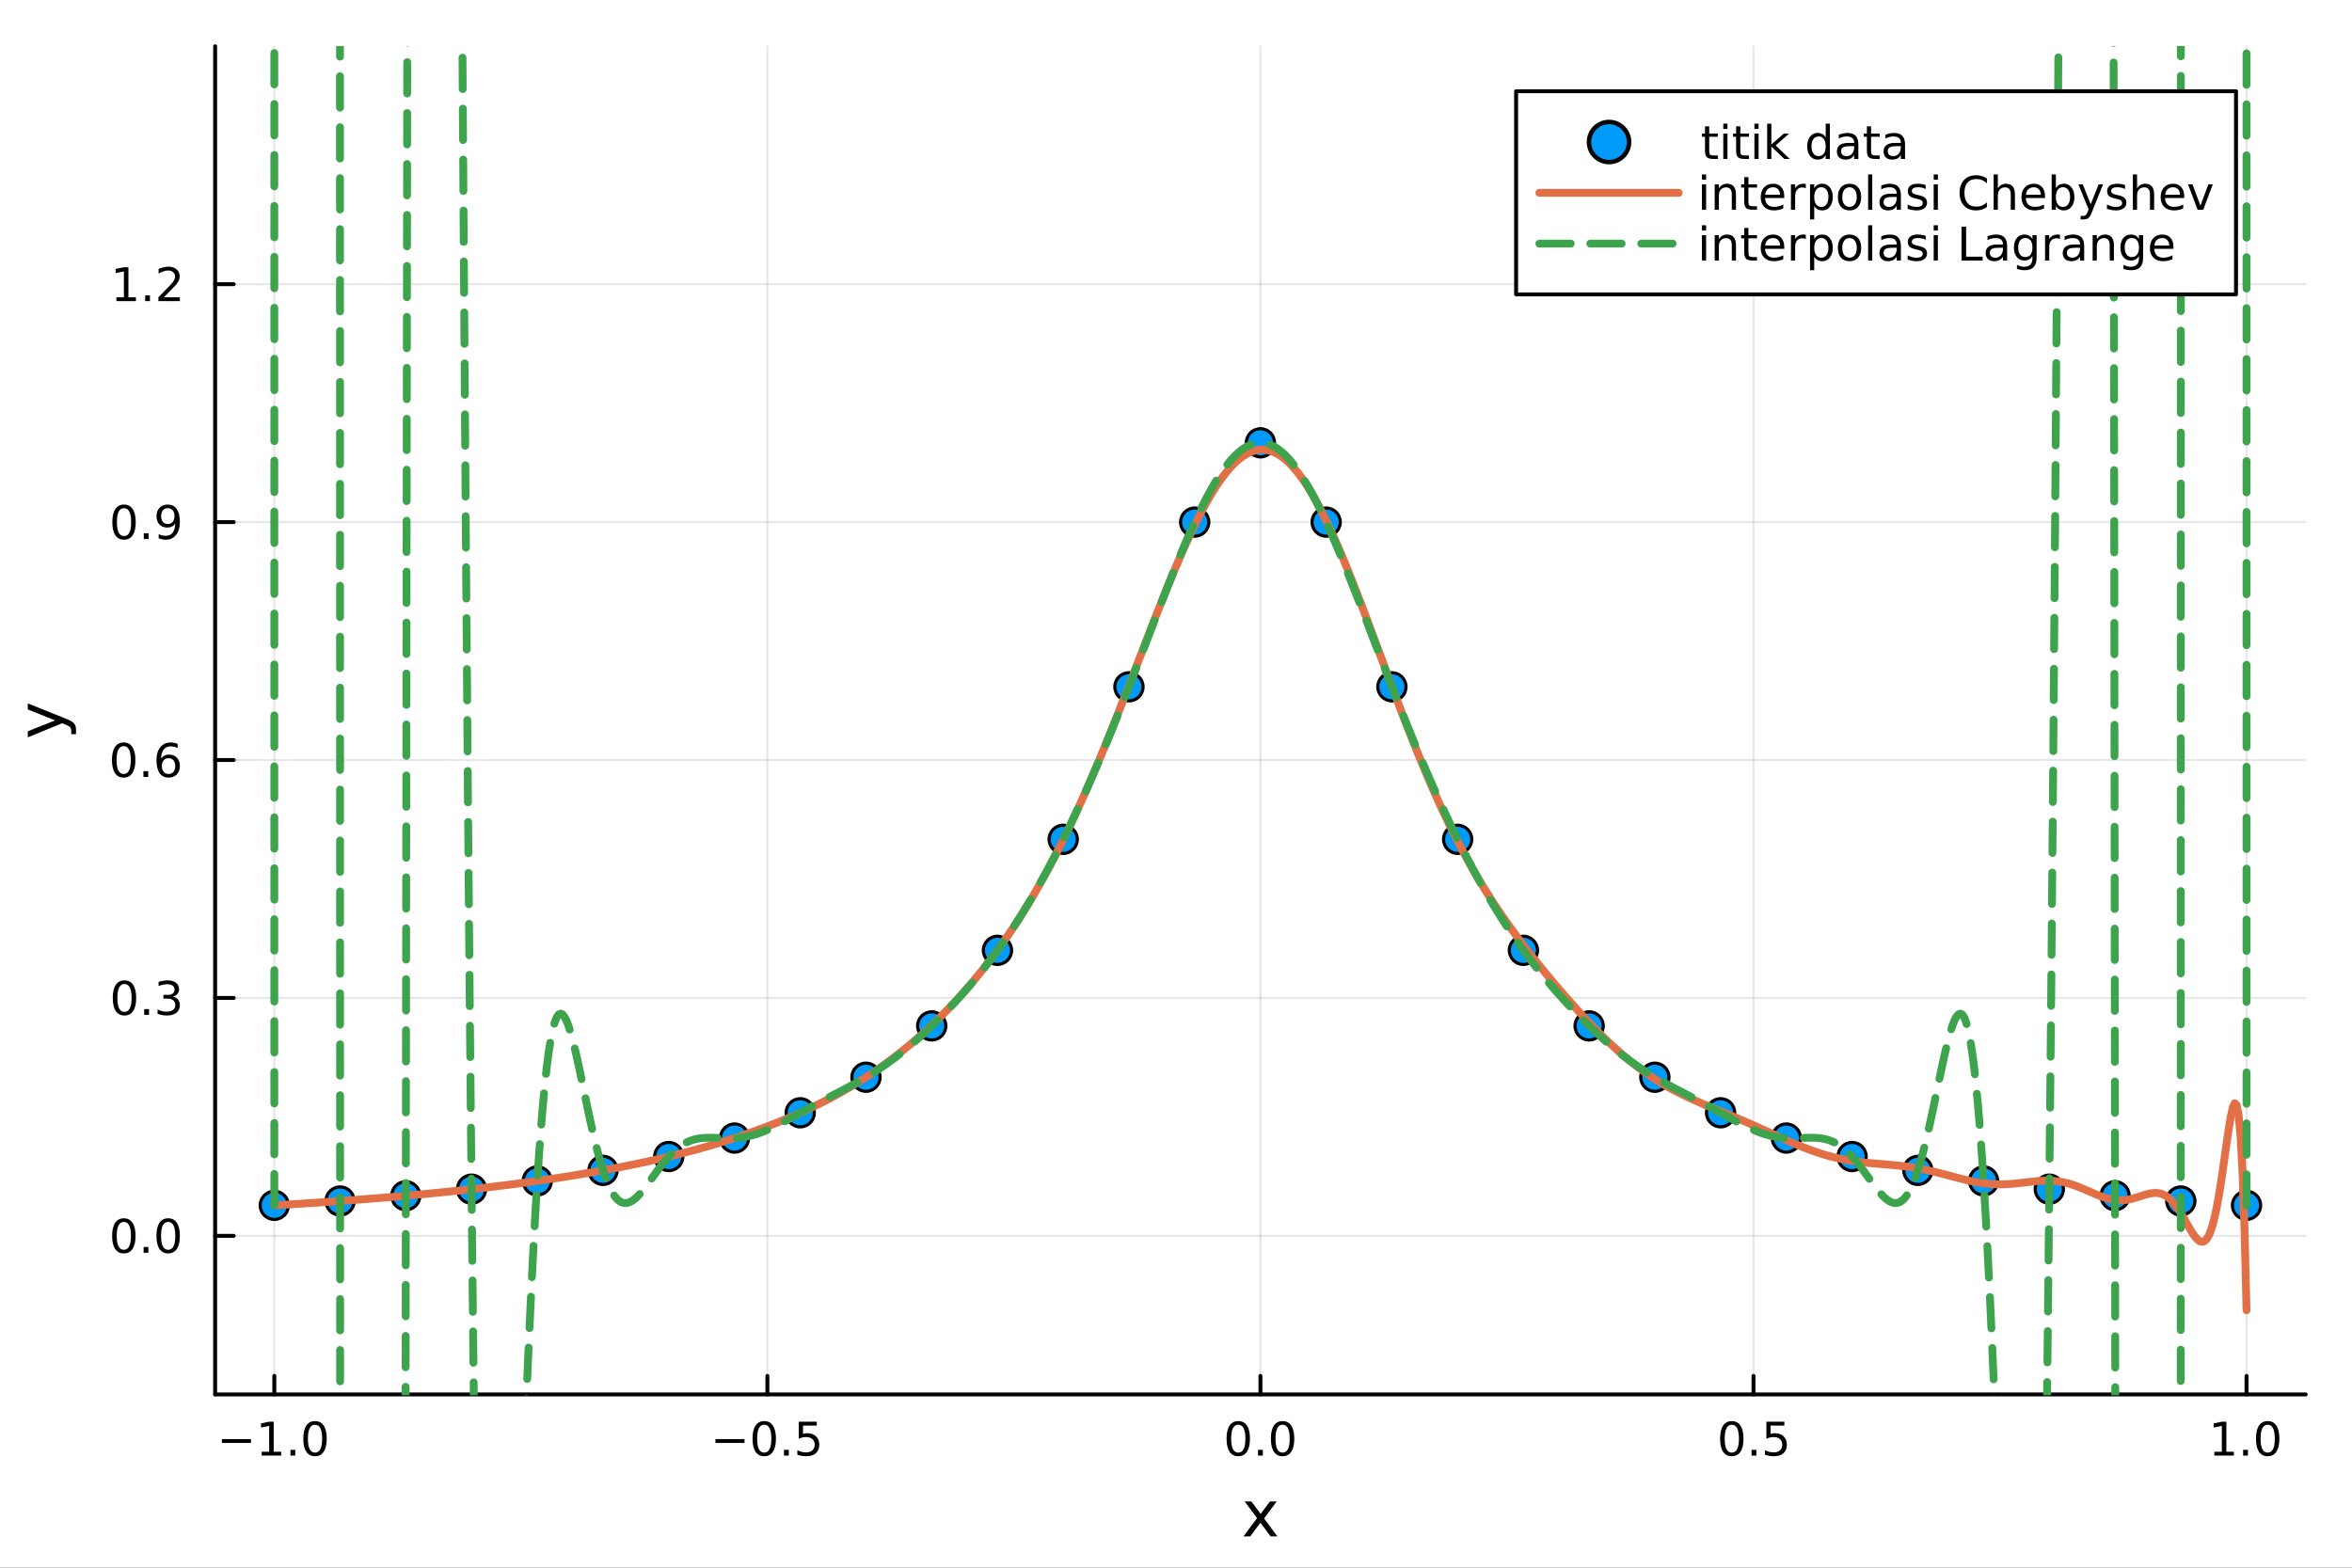 <?xml version="1.0" encoding="utf-8"?>
<svg xmlns="http://www.w3.org/2000/svg" xmlns:xlink="http://www.w3.org/1999/xlink" width="600" height="400" viewBox="0 0 2400 1600">
<rect x="0" y="0" width="2400" height="1600" fill="#333333" stroke="none"/>
<defs>
  <clipPath id="clip330">
    <rect x="0" y="0" width="2400" height="1600"/>
  </clipPath>
</defs>
<path clip-path="url(#clip330)" d="M0 1600 L2400 1600 L2400 0 L0 0  Z" fill="#ffffff" fill-rule="evenodd" fill-opacity="1"/>
<defs>
  <clipPath id="clip331">
    <rect x="480" y="0" width="1681" height="1600"/>
  </clipPath>
</defs>
<path clip-path="url(#clip330)" d="M219.542 1423.18 L2352.76 1423.18 L2352.76 47.244 L219.542 47.244  Z" fill="#ffffff" fill-rule="evenodd" fill-opacity="1"/>
<defs>
  <clipPath id="clip332">
    <rect x="219" y="47" width="2134" height="1377"/>
  </clipPath>
</defs>
<polyline clip-path="url(#clip332)" style="stroke:#000000; stroke-linecap:round; stroke-linejoin:round; stroke-width:2; stroke-opacity:0.1; fill:none" points="279.916,1423.18 279.916,47.244 "/>
<polyline clip-path="url(#clip332)" style="stroke:#000000; stroke-linecap:round; stroke-linejoin:round; stroke-width:2; stroke-opacity:0.1; fill:none" points="783.033,1423.18 783.033,47.244 "/>
<polyline clip-path="url(#clip332)" style="stroke:#000000; stroke-linecap:round; stroke-linejoin:round; stroke-width:2; stroke-opacity:0.1; fill:none" points="1286.15,1423.18 1286.15,47.244 "/>
<polyline clip-path="url(#clip332)" style="stroke:#000000; stroke-linecap:round; stroke-linejoin:round; stroke-width:2; stroke-opacity:0.1; fill:none" points="1789.27,1423.18 1789.27,47.244 "/>
<polyline clip-path="url(#clip332)" style="stroke:#000000; stroke-linecap:round; stroke-linejoin:round; stroke-width:2; stroke-opacity:0.1; fill:none" points="2292.38,1423.18 2292.38,47.244 "/>
<polyline clip-path="url(#clip330)" style="stroke:#000000; stroke-linecap:round; stroke-linejoin:round; stroke-width:4; stroke-opacity:1; fill:none" points="219.542,1423.18 2352.76,1423.18 "/>
<polyline clip-path="url(#clip330)" style="stroke:#000000; stroke-linecap:round; stroke-linejoin:round; stroke-width:4; stroke-opacity:1; fill:none" points="279.916,1423.18 279.916,1404.28 "/>
<polyline clip-path="url(#clip330)" style="stroke:#000000; stroke-linecap:round; stroke-linejoin:round; stroke-width:4; stroke-opacity:1; fill:none" points="783.033,1423.18 783.033,1404.28 "/>
<polyline clip-path="url(#clip330)" style="stroke:#000000; stroke-linecap:round; stroke-linejoin:round; stroke-width:4; stroke-opacity:1; fill:none" points="1286.15,1423.18 1286.15,1404.28 "/>
<polyline clip-path="url(#clip330)" style="stroke:#000000; stroke-linecap:round; stroke-linejoin:round; stroke-width:4; stroke-opacity:1; fill:none" points="1789.27,1423.18 1789.27,1404.28 "/>
<polyline clip-path="url(#clip330)" style="stroke:#000000; stroke-linecap:round; stroke-linejoin:round; stroke-width:4; stroke-opacity:1; fill:none" points="2292.38,1423.18 2292.38,1404.28 "/>
<path clip-path="url(#clip330)" d="M226.444 1468.75 L256.12 1468.75 L256.12 1472.69 L226.444 1472.69 L226.444 1468.75 Z" fill="#000000" fill-rule="nonzero" fill-opacity="1" /><path clip-path="url(#clip330)" d="M267.023 1481.64 L274.662 1481.64 L274.662 1455.28 L266.351 1456.95 L266.351 1452.69 L274.615 1451.02 L279.291 1451.02 L279.291 1481.64 L286.93 1481.64 L286.93 1485.58 L267.023 1485.58 L267.023 1481.64 Z" fill="#000000" fill-rule="nonzero" fill-opacity="1" /><path clip-path="url(#clip330)" d="M296.374 1479.7 L301.259 1479.7 L301.259 1485.58 L296.374 1485.58 L296.374 1479.7 Z" fill="#000000" fill-rule="nonzero" fill-opacity="1" /><path clip-path="url(#clip330)" d="M321.444 1454.1 Q317.833 1454.1 316.004 1457.66 Q314.198 1461.2 314.198 1468.33 Q314.198 1475.44 316.004 1479.01 Q317.833 1482.55 321.444 1482.55 Q325.078 1482.55 326.884 1479.01 Q328.712 1475.44 328.712 1468.33 Q328.712 1461.2 326.884 1457.66 Q325.078 1454.1 321.444 1454.1 M321.444 1450.39 Q327.254 1450.39 330.309 1455 Q333.388 1459.58 333.388 1468.33 Q333.388 1477.06 330.309 1481.67 Q327.254 1486.25 321.444 1486.25 Q315.634 1486.25 312.555 1481.67 Q309.499 1477.06 309.499 1468.33 Q309.499 1459.58 312.555 1455 Q315.634 1450.39 321.444 1450.39 Z" fill="#000000" fill-rule="nonzero" fill-opacity="1" /><path clip-path="url(#clip330)" d="M730.058 1468.75 L759.734 1468.75 L759.734 1472.69 L730.058 1472.69 L730.058 1468.75 Z" fill="#000000" fill-rule="nonzero" fill-opacity="1" /><path clip-path="url(#clip330)" d="M779.827 1454.1 Q776.216 1454.1 774.387 1457.66 Q772.581 1461.2 772.581 1468.33 Q772.581 1475.44 774.387 1479.01 Q776.216 1482.55 779.827 1482.55 Q783.461 1482.55 785.266 1479.01 Q787.095 1475.44 787.095 1468.33 Q787.095 1461.2 785.266 1457.66 Q783.461 1454.1 779.827 1454.1 M779.827 1450.39 Q785.637 1450.39 788.692 1455 Q791.771 1459.58 791.771 1468.33 Q791.771 1477.06 788.692 1481.67 Q785.637 1486.25 779.827 1486.25 Q774.016 1486.25 770.938 1481.67 Q767.882 1477.06 767.882 1468.33 Q767.882 1459.58 770.938 1455 Q774.016 1450.39 779.827 1450.39 Z" fill="#000000" fill-rule="nonzero" fill-opacity="1" /><path clip-path="url(#clip330)" d="M799.989 1479.7 L804.873 1479.7 L804.873 1485.58 L799.989 1485.58 L799.989 1479.7 Z" fill="#000000" fill-rule="nonzero" fill-opacity="1" /><path clip-path="url(#clip330)" d="M815.104 1451.02 L833.461 1451.02 L833.461 1454.96 L819.387 1454.96 L819.387 1463.43 Q820.405 1463.08 821.424 1462.92 Q822.442 1462.73 823.461 1462.73 Q829.248 1462.73 832.627 1465.9 Q836.007 1469.08 836.007 1474.49 Q836.007 1480.07 832.535 1483.17 Q829.062 1486.25 822.743 1486.25 Q820.567 1486.25 818.299 1485.88 Q816.053 1485.51 813.646 1484.77 L813.646 1480.07 Q815.729 1481.2 817.951 1481.76 Q820.174 1482.32 822.65 1482.32 Q826.655 1482.32 828.993 1480.21 Q831.331 1478.1 831.331 1474.49 Q831.331 1470.88 828.993 1468.77 Q826.655 1466.67 822.65 1466.67 Q820.775 1466.67 818.9 1467.08 Q817.049 1467.5 815.104 1468.38 L815.104 1451.02 Z" fill="#000000" fill-rule="nonzero" fill-opacity="1" /><path clip-path="url(#clip330)" d="M1263.53 1454.1 Q1259.92 1454.1 1258.09 1457.66 Q1256.29 1461.2 1256.29 1468.33 Q1256.29 1475.44 1258.09 1479.01 Q1259.92 1482.55 1263.53 1482.55 Q1267.17 1482.55 1268.97 1479.01 Q1270.8 1475.44 1270.8 1468.33 Q1270.8 1461.2 1268.97 1457.66 Q1267.17 1454.1 1263.53 1454.1 M1263.53 1450.39 Q1269.34 1450.39 1272.4 1455 Q1275.48 1459.58 1275.48 1468.33 Q1275.48 1477.06 1272.4 1481.67 Q1269.34 1486.25 1263.53 1486.25 Q1257.72 1486.25 1254.64 1481.67 Q1251.59 1477.06 1251.59 1468.33 Q1251.59 1459.58 1254.64 1455 Q1257.72 1450.39 1263.53 1450.39 Z" fill="#000000" fill-rule="nonzero" fill-opacity="1" /><path clip-path="url(#clip330)" d="M1283.7 1479.7 L1288.58 1479.7 L1288.58 1485.58 L1283.7 1485.58 L1283.7 1479.7 Z" fill="#000000" fill-rule="nonzero" fill-opacity="1" /><path clip-path="url(#clip330)" d="M1308.76 1454.1 Q1305.15 1454.1 1303.32 1457.66 Q1301.52 1461.2 1301.52 1468.33 Q1301.52 1475.44 1303.32 1479.01 Q1305.15 1482.55 1308.76 1482.55 Q1312.4 1482.55 1314.2 1479.01 Q1316.03 1475.44 1316.03 1468.33 Q1316.03 1461.2 1314.2 1457.66 Q1312.4 1454.1 1308.76 1454.1 M1308.76 1450.39 Q1314.57 1450.39 1317.63 1455 Q1320.71 1459.58 1320.71 1468.33 Q1320.71 1477.06 1317.63 1481.67 Q1314.57 1486.25 1308.76 1486.25 Q1302.95 1486.25 1299.88 1481.67 Q1296.82 1477.06 1296.82 1468.33 Q1296.82 1459.58 1299.88 1455 Q1302.95 1450.39 1308.76 1450.39 Z" fill="#000000" fill-rule="nonzero" fill-opacity="1" /><path clip-path="url(#clip330)" d="M1767.15 1454.1 Q1763.54 1454.1 1761.71 1457.66 Q1759.9 1461.2 1759.9 1468.33 Q1759.9 1475.44 1761.71 1479.01 Q1763.54 1482.55 1767.15 1482.55 Q1770.78 1482.55 1772.59 1479.01 Q1774.42 1475.44 1774.42 1468.33 Q1774.42 1461.2 1772.59 1457.66 Q1770.78 1454.1 1767.15 1454.1 M1767.15 1450.39 Q1772.96 1450.39 1776.01 1455 Q1779.09 1459.58 1779.09 1468.33 Q1779.09 1477.06 1776.01 1481.67 Q1772.96 1486.25 1767.15 1486.25 Q1761.34 1486.25 1758.26 1481.67 Q1755.2 1477.06 1755.2 1468.33 Q1755.2 1459.58 1758.26 1455 Q1761.34 1450.39 1767.15 1450.39 Z" fill="#000000" fill-rule="nonzero" fill-opacity="1" /><path clip-path="url(#clip330)" d="M1787.31 1479.7 L1792.19 1479.7 L1792.19 1485.58 L1787.31 1485.58 L1787.31 1479.7 Z" fill="#000000" fill-rule="nonzero" fill-opacity="1" /><path clip-path="url(#clip330)" d="M1802.43 1451.02 L1820.78 1451.02 L1820.78 1454.96 L1806.71 1454.96 L1806.71 1463.43 Q1807.73 1463.08 1808.74 1462.92 Q1809.76 1462.73 1810.78 1462.73 Q1816.57 1462.73 1819.95 1465.9 Q1823.33 1469.08 1823.33 1474.49 Q1823.33 1480.07 1819.86 1483.17 Q1816.38 1486.25 1810.06 1486.25 Q1807.89 1486.25 1805.62 1485.88 Q1803.37 1485.51 1800.97 1484.77 L1800.97 1480.07 Q1803.05 1481.2 1805.27 1481.76 Q1807.49 1482.32 1809.97 1482.32 Q1813.98 1482.32 1816.31 1480.21 Q1818.65 1478.1 1818.65 1474.49 Q1818.65 1470.88 1816.31 1468.77 Q1813.98 1466.67 1809.97 1466.67 Q1808.1 1466.67 1806.22 1467.08 Q1804.37 1467.5 1802.43 1468.38 L1802.43 1451.02 Z" fill="#000000" fill-rule="nonzero" fill-opacity="1" /><path clip-path="url(#clip330)" d="M2259.53 1481.64 L2267.17 1481.64 L2267.17 1455.28 L2258.86 1456.95 L2258.86 1452.69 L2267.13 1451.02 L2271.8 1451.02 L2271.8 1481.64 L2279.44 1481.64 L2279.44 1485.58 L2259.53 1485.58 L2259.53 1481.64 Z" fill="#000000" fill-rule="nonzero" fill-opacity="1" /><path clip-path="url(#clip330)" d="M2288.89 1479.7 L2293.77 1479.7 L2293.77 1485.58 L2288.89 1485.58 L2288.89 1479.7 Z" fill="#000000" fill-rule="nonzero" fill-opacity="1" /><path clip-path="url(#clip330)" d="M2313.96 1454.1 Q2310.34 1454.1 2308.52 1457.66 Q2306.71 1461.2 2306.71 1468.33 Q2306.71 1475.44 2308.52 1479.01 Q2310.34 1482.55 2313.96 1482.55 Q2317.59 1482.55 2319.4 1479.01 Q2321.22 1475.44 2321.22 1468.33 Q2321.22 1461.2 2319.4 1457.66 Q2317.59 1454.1 2313.96 1454.1 M2313.96 1450.39 Q2319.77 1450.39 2322.82 1455 Q2325.9 1459.58 2325.9 1468.33 Q2325.9 1477.06 2322.82 1481.67 Q2319.77 1486.25 2313.96 1486.25 Q2308.15 1486.25 2305.07 1481.67 Q2302.01 1477.06 2302.01 1468.33 Q2302.01 1459.58 2305.07 1455 Q2308.15 1450.39 2313.96 1450.39 Z" fill="#000000" fill-rule="nonzero" fill-opacity="1" /><path clip-path="url(#clip330)" d="M1302.76 1532.4 L1289.87 1549.74 L1303.43 1568.04 L1296.53 1568.04 L1286.15 1554.04 L1275.77 1568.04 L1268.87 1568.04 L1282.71 1549.39 L1270.04 1532.4 L1276.95 1532.4 L1286.4 1545.1 L1295.86 1532.4 L1302.76 1532.4 Z" fill="#000000" fill-rule="nonzero" fill-opacity="1" /><polyline clip-path="url(#clip332)" style="stroke:#000000; stroke-linecap:round; stroke-linejoin:round; stroke-width:2; stroke-opacity:0.1; fill:none" points="219.542,1261.31 2352.76,1261.31 "/>
<polyline clip-path="url(#clip332)" style="stroke:#000000; stroke-linecap:round; stroke-linejoin:round; stroke-width:2; stroke-opacity:0.1; fill:none" points="219.542,1018.49 2352.76,1018.49 "/>
<polyline clip-path="url(#clip332)" style="stroke:#000000; stroke-linecap:round; stroke-linejoin:round; stroke-width:2; stroke-opacity:0.1; fill:none" points="219.542,775.681 2352.76,775.681 "/>
<polyline clip-path="url(#clip332)" style="stroke:#000000; stroke-linecap:round; stroke-linejoin:round; stroke-width:2; stroke-opacity:0.1; fill:none" points="219.542,532.868 2352.76,532.868 "/>
<polyline clip-path="url(#clip332)" style="stroke:#000000; stroke-linecap:round; stroke-linejoin:round; stroke-width:2; stroke-opacity:0.1; fill:none" points="219.542,290.056 2352.76,290.056 "/>
<polyline clip-path="url(#clip330)" style="stroke:#000000; stroke-linecap:round; stroke-linejoin:round; stroke-width:4; stroke-opacity:1; fill:none" points="219.542,1423.18 219.542,47.244 "/>
<polyline clip-path="url(#clip330)" style="stroke:#000000; stroke-linecap:round; stroke-linejoin:round; stroke-width:4; stroke-opacity:1; fill:none" points="219.542,1261.31 238.44,1261.31 "/>
<polyline clip-path="url(#clip330)" style="stroke:#000000; stroke-linecap:round; stroke-linejoin:round; stroke-width:4; stroke-opacity:1; fill:none" points="219.542,1018.49 238.44,1018.49 "/>
<polyline clip-path="url(#clip330)" style="stroke:#000000; stroke-linecap:round; stroke-linejoin:round; stroke-width:4; stroke-opacity:1; fill:none" points="219.542,775.681 238.44,775.681 "/>
<polyline clip-path="url(#clip330)" style="stroke:#000000; stroke-linecap:round; stroke-linejoin:round; stroke-width:4; stroke-opacity:1; fill:none" points="219.542,532.868 238.44,532.868 "/>
<polyline clip-path="url(#clip330)" style="stroke:#000000; stroke-linecap:round; stroke-linejoin:round; stroke-width:4; stroke-opacity:1; fill:none" points="219.542,290.056 238.44,290.056 "/>
<path clip-path="url(#clip330)" d="M126.367 1247.1 Q122.755 1247.1 120.927 1250.67 Q119.121 1254.21 119.121 1261.34 Q119.121 1268.45 120.927 1272.01 Q122.755 1275.55 126.367 1275.55 Q130.001 1275.55 131.806 1272.01 Q133.635 1268.45 133.635 1261.34 Q133.635 1254.21 131.806 1250.67 Q130.001 1247.1 126.367 1247.1 M126.367 1243.4 Q132.177 1243.4 135.232 1248.01 Q138.311 1252.59 138.311 1261.34 Q138.311 1270.07 135.232 1274.67 Q132.177 1279.26 126.367 1279.26 Q120.556 1279.26 117.478 1274.67 Q114.422 1270.07 114.422 1261.34 Q114.422 1252.59 117.478 1248.01 Q120.556 1243.4 126.367 1243.4 Z" fill="#000000" fill-rule="nonzero" fill-opacity="1" /><path clip-path="url(#clip330)" d="M146.529 1272.71 L151.413 1272.71 L151.413 1278.59 L146.529 1278.59 L146.529 1272.71 Z" fill="#000000" fill-rule="nonzero" fill-opacity="1" /><path clip-path="url(#clip330)" d="M171.598 1247.1 Q167.987 1247.1 166.158 1250.67 Q164.352 1254.21 164.352 1261.34 Q164.352 1268.45 166.158 1272.01 Q167.987 1275.55 171.598 1275.55 Q175.232 1275.55 177.038 1272.01 Q178.866 1268.45 178.866 1261.34 Q178.866 1254.21 177.038 1250.67 Q175.232 1247.1 171.598 1247.1 M171.598 1243.4 Q177.408 1243.4 180.464 1248.01 Q183.542 1252.59 183.542 1261.34 Q183.542 1270.07 180.464 1274.67 Q177.408 1279.26 171.598 1279.26 Q165.788 1279.26 162.709 1274.67 Q159.653 1270.07 159.653 1261.34 Q159.653 1252.59 162.709 1248.01 Q165.788 1243.4 171.598 1243.4 Z" fill="#000000" fill-rule="nonzero" fill-opacity="1" /><path clip-path="url(#clip330)" d="M127.015 1004.29 Q123.404 1004.29 121.575 1007.86 Q119.769 1011.4 119.769 1018.53 Q119.769 1025.63 121.575 1029.2 Q123.404 1032.74 127.015 1032.74 Q130.649 1032.74 132.455 1029.2 Q134.283 1025.63 134.283 1018.53 Q134.283 1011.4 132.455 1007.86 Q130.649 1004.29 127.015 1004.29 M127.015 1000.59 Q132.825 1000.59 135.88 1005.19 Q138.959 1009.78 138.959 1018.53 Q138.959 1027.25 135.88 1031.86 Q132.825 1036.44 127.015 1036.44 Q121.205 1036.44 118.126 1031.86 Q115.07 1027.25 115.07 1018.53 Q115.07 1009.78 118.126 1005.19 Q121.205 1000.59 127.015 1000.59 Z" fill="#000000" fill-rule="nonzero" fill-opacity="1" /><path clip-path="url(#clip330)" d="M147.177 1029.89 L152.061 1029.89 L152.061 1035.77 L147.177 1035.77 L147.177 1029.89 Z" fill="#000000" fill-rule="nonzero" fill-opacity="1" /><path clip-path="url(#clip330)" d="M176.413 1017.14 Q179.769 1017.86 181.644 1020.12 Q183.542 1022.39 183.542 1025.73 Q183.542 1030.84 180.024 1033.64 Q176.505 1036.44 170.024 1036.44 Q167.848 1036.44 165.533 1036 Q163.241 1035.59 160.788 1034.73 L160.788 1030.22 Q162.732 1031.35 165.047 1031.93 Q167.362 1032.51 169.885 1032.51 Q174.283 1032.51 176.575 1030.77 Q178.889 1029.04 178.889 1025.73 Q178.889 1022.67 176.737 1020.96 Q174.607 1019.22 170.788 1019.22 L166.76 1019.22 L166.76 1015.38 L170.973 1015.38 Q174.422 1015.38 176.251 1014.01 Q178.079 1012.62 178.079 1010.03 Q178.079 1007.37 176.181 1005.96 Q174.306 1004.52 170.788 1004.52 Q168.866 1004.52 166.667 1004.94 Q164.468 1005.36 161.829 1006.24 L161.829 1002.07 Q164.491 1001.33 166.806 1000.96 Q169.144 1000.59 171.204 1000.59 Q176.528 1000.59 179.63 1003.02 Q182.732 1005.43 182.732 1009.55 Q182.732 1012.42 181.089 1014.41 Q179.445 1016.37 176.413 1017.14 Z" fill="#000000" fill-rule="nonzero" fill-opacity="1" /><path clip-path="url(#clip330)" d="M126.205 761.479 Q122.593 761.479 120.765 765.044 Q118.959 768.586 118.959 775.715 Q118.959 782.822 120.765 786.387 Q122.593 789.928 126.205 789.928 Q129.839 789.928 131.644 786.387 Q133.473 782.822 133.473 775.715 Q133.473 768.586 131.644 765.044 Q129.839 761.479 126.205 761.479 M126.205 757.776 Q132.015 757.776 135.07 762.382 Q138.149 766.965 138.149 775.715 Q138.149 784.442 135.07 789.049 Q132.015 793.632 126.205 793.632 Q120.394 793.632 117.316 789.049 Q114.26 784.442 114.26 775.715 Q114.26 766.965 117.316 762.382 Q120.394 757.776 126.205 757.776 Z" fill="#000000" fill-rule="nonzero" fill-opacity="1" /><path clip-path="url(#clip330)" d="M146.366 787.081 L151.251 787.081 L151.251 792.961 L146.366 792.961 L146.366 787.081 Z" fill="#000000" fill-rule="nonzero" fill-opacity="1" /><path clip-path="url(#clip330)" d="M172.014 773.817 Q168.866 773.817 167.015 775.97 Q165.186 778.123 165.186 781.873 Q165.186 785.6 167.015 787.776 Q168.866 789.928 172.014 789.928 Q175.163 789.928 176.991 787.776 Q178.843 785.6 178.843 781.873 Q178.843 778.123 176.991 775.97 Q175.163 773.817 172.014 773.817 M181.297 759.165 L181.297 763.424 Q179.538 762.59 177.732 762.151 Q175.95 761.711 174.19 761.711 Q169.561 761.711 167.107 764.836 Q164.677 767.961 164.329 774.28 Q165.695 772.266 167.755 771.202 Q169.815 770.114 172.292 770.114 Q177.501 770.114 180.51 773.285 Q183.542 776.433 183.542 781.873 Q183.542 787.197 180.394 790.414 Q177.246 793.632 172.014 793.632 Q166.019 793.632 162.848 789.049 Q159.677 784.442 159.677 775.715 Q159.677 767.521 163.565 762.66 Q167.454 757.776 174.005 757.776 Q175.764 757.776 177.547 758.123 Q179.352 758.47 181.297 759.165 Z" fill="#000000" fill-rule="nonzero" fill-opacity="1" /><path clip-path="url(#clip330)" d="M126.552 518.667 Q122.941 518.667 121.112 522.232 Q119.306 525.774 119.306 532.903 Q119.306 540.01 121.112 543.574 Q122.941 547.116 126.552 547.116 Q130.186 547.116 131.992 543.574 Q133.82 540.01 133.82 532.903 Q133.82 525.774 131.992 522.232 Q130.186 518.667 126.552 518.667 M126.552 514.963 Q132.362 514.963 135.417 519.57 Q138.496 524.153 138.496 532.903 Q138.496 541.63 135.417 546.236 Q132.362 550.82 126.552 550.82 Q120.742 550.82 117.663 546.236 Q114.607 541.63 114.607 532.903 Q114.607 524.153 117.663 519.57 Q120.742 514.963 126.552 514.963 Z" fill="#000000" fill-rule="nonzero" fill-opacity="1" /><path clip-path="url(#clip330)" d="M146.714 544.269 L151.598 544.269 L151.598 550.148 L146.714 550.148 L146.714 544.269 Z" fill="#000000" fill-rule="nonzero" fill-opacity="1" /><path clip-path="url(#clip330)" d="M161.922 549.431 L161.922 545.172 Q163.681 546.005 165.487 546.445 Q167.292 546.885 169.028 546.885 Q173.658 546.885 176.089 543.783 Q178.542 540.658 178.889 534.315 Q177.547 536.306 175.487 537.371 Q173.427 538.436 170.927 538.436 Q165.741 538.436 162.709 535.311 Q159.7 532.162 159.7 526.723 Q159.7 521.399 162.848 518.181 Q165.996 514.963 171.227 514.963 Q177.223 514.963 180.371 519.57 Q183.542 524.153 183.542 532.903 Q183.542 541.074 179.653 545.959 Q175.788 550.82 169.237 550.82 Q167.477 550.82 165.672 550.473 Q163.866 550.125 161.922 549.431 M171.227 534.778 Q174.376 534.778 176.204 532.625 Q178.056 530.473 178.056 526.723 Q178.056 522.996 176.204 520.843 Q174.376 518.667 171.227 518.667 Q168.079 518.667 166.227 520.843 Q164.399 522.996 164.399 526.723 Q164.399 530.473 166.227 532.625 Q168.079 534.778 171.227 534.778 Z" fill="#000000" fill-rule="nonzero" fill-opacity="1" /><path clip-path="url(#clip330)" d="M118.774 303.401 L126.413 303.401 L126.413 277.036 L118.103 278.702 L118.103 274.443 L126.367 272.776 L131.042 272.776 L131.042 303.401 L138.681 303.401 L138.681 307.336 L118.774 307.336 L118.774 303.401 Z" fill="#000000" fill-rule="nonzero" fill-opacity="1" /><path clip-path="url(#clip330)" d="M148.126 301.457 L153.01 301.457 L153.01 307.336 L148.126 307.336 L148.126 301.457 Z" fill="#000000" fill-rule="nonzero" fill-opacity="1" /><path clip-path="url(#clip330)" d="M167.223 303.401 L183.542 303.401 L183.542 307.336 L161.598 307.336 L161.598 303.401 Q164.26 300.647 168.843 296.017 Q173.45 291.364 174.63 290.022 Q176.876 287.498 177.755 285.762 Q178.658 284.003 178.658 282.313 Q178.658 279.559 176.714 277.823 Q174.792 276.086 171.69 276.086 Q169.491 276.086 167.038 276.85 Q164.607 277.614 161.829 279.165 L161.829 274.443 Q164.653 273.309 167.107 272.73 Q169.561 272.151 171.598 272.151 Q176.968 272.151 180.163 274.836 Q183.357 277.522 183.357 282.012 Q183.357 284.142 182.547 286.063 Q181.76 287.961 179.653 290.554 Q179.075 291.225 175.973 294.443 Q172.871 297.637 167.223 303.401 Z" fill="#000000" fill-rule="nonzero" fill-opacity="1" /><path clip-path="url(#clip330)" d="M67.314 733.525 Q73.68 736.008 75.622 738.363 Q77.563 740.718 77.563 744.665 L77.563 749.344 L72.662 749.344 L72.662 745.906 Q72.662 743.487 71.516 742.151 Q70.37 740.814 66.105 739.191 L63.431 738.14 L28.356 752.559 L28.356 746.352 L56.238 735.212 L28.356 724.072 L28.356 717.865 L67.314 733.525 Z" fill="#000000" fill-rule="nonzero" fill-opacity="1" /><circle clip-path="url(#clip332)" cx="279.916" cy="1230.18" r="14.4" fill="#009af9" fill-rule="evenodd" fill-opacity="1" stroke="#000000" stroke-opacity="1" stroke-width="3.2"/>
<circle clip-path="url(#clip332)" cx="346.998" cy="1225.77" r="14.4" fill="#009af9" fill-rule="evenodd" fill-opacity="1" stroke="#000000" stroke-opacity="1" stroke-width="3.2"/>
<circle clip-path="url(#clip332)" cx="414.081" cy="1220.38" r="14.4" fill="#009af9" fill-rule="evenodd" fill-opacity="1" stroke="#000000" stroke-opacity="1" stroke-width="3.2"/>
<circle clip-path="url(#clip332)" cx="481.163" cy="1213.69" r="14.4" fill="#009af9" fill-rule="evenodd" fill-opacity="1" stroke="#000000" stroke-opacity="1" stroke-width="3.2"/>
<circle clip-path="url(#clip332)" cx="548.245" cy="1205.27" r="14.4" fill="#009af9" fill-rule="evenodd" fill-opacity="1" stroke="#000000" stroke-opacity="1" stroke-width="3.2"/>
<circle clip-path="url(#clip332)" cx="615.327" cy="1194.48" r="14.4" fill="#009af9" fill-rule="evenodd" fill-opacity="1" stroke="#000000" stroke-opacity="1" stroke-width="3.2"/>
<circle clip-path="url(#clip332)" cx="682.409" cy="1180.37" r="14.4" fill="#009af9" fill-rule="evenodd" fill-opacity="1" stroke="#000000" stroke-opacity="1" stroke-width="3.2"/>
<circle clip-path="url(#clip332)" cx="749.492" cy="1161.52" r="14.4" fill="#009af9" fill-rule="evenodd" fill-opacity="1" stroke="#000000" stroke-opacity="1" stroke-width="3.2"/>
<circle clip-path="url(#clip332)" cx="816.574" cy="1135.71" r="14.4" fill="#009af9" fill-rule="evenodd" fill-opacity="1" stroke="#000000" stroke-opacity="1" stroke-width="3.2"/>
<circle clip-path="url(#clip332)" cx="883.656" cy="1099.43" r="14.4" fill="#009af9" fill-rule="evenodd" fill-opacity="1" stroke="#000000" stroke-opacity="1" stroke-width="3.2"/>
<circle clip-path="url(#clip332)" cx="950.738" cy="1047.06" r="14.4" fill="#009af9" fill-rule="evenodd" fill-opacity="1" stroke="#000000" stroke-opacity="1" stroke-width="3.2"/>
<circle clip-path="url(#clip332)" cx="1017.82" cy="969.93" r="14.4" fill="#009af9" fill-rule="evenodd" fill-opacity="1" stroke="#000000" stroke-opacity="1" stroke-width="3.2"/>
<circle clip-path="url(#clip332)" cx="1084.9" cy="856.618" r="14.4" fill="#009af9" fill-rule="evenodd" fill-opacity="1" stroke="#000000" stroke-opacity="1" stroke-width="3.2"/>
<circle clip-path="url(#clip332)" cx="1151.98" cy="700.969" r="14.4" fill="#009af9" fill-rule="evenodd" fill-opacity="1" stroke="#000000" stroke-opacity="1" stroke-width="3.2"/>
<circle clip-path="url(#clip332)" cx="1219.07" cy="532.868" r="14.4" fill="#009af9" fill-rule="evenodd" fill-opacity="1" stroke="#000000" stroke-opacity="1" stroke-width="3.2"/>
<circle clip-path="url(#clip332)" cx="1286.15" cy="451.931" r="14.4" fill="#009af9" fill-rule="evenodd" fill-opacity="1" stroke="#000000" stroke-opacity="1" stroke-width="3.2"/>
<circle clip-path="url(#clip332)" cx="1353.23" cy="532.868" r="14.4" fill="#009af9" fill-rule="evenodd" fill-opacity="1" stroke="#000000" stroke-opacity="1" stroke-width="3.2"/>
<circle clip-path="url(#clip332)" cx="1420.31" cy="700.969" r="14.4" fill="#009af9" fill-rule="evenodd" fill-opacity="1" stroke="#000000" stroke-opacity="1" stroke-width="3.2"/>
<circle clip-path="url(#clip332)" cx="1487.4" cy="856.618" r="14.4" fill="#009af9" fill-rule="evenodd" fill-opacity="1" stroke="#000000" stroke-opacity="1" stroke-width="3.2"/>
<circle clip-path="url(#clip332)" cx="1554.48" cy="969.93" r="14.4" fill="#009af9" fill-rule="evenodd" fill-opacity="1" stroke="#000000" stroke-opacity="1" stroke-width="3.2"/>
<circle clip-path="url(#clip332)" cx="1621.56" cy="1047.06" r="14.4" fill="#009af9" fill-rule="evenodd" fill-opacity="1" stroke="#000000" stroke-opacity="1" stroke-width="3.2"/>
<circle clip-path="url(#clip332)" cx="1688.64" cy="1099.43" r="14.4" fill="#009af9" fill-rule="evenodd" fill-opacity="1" stroke="#000000" stroke-opacity="1" stroke-width="3.2"/>
<circle clip-path="url(#clip332)" cx="1755.72" cy="1135.71" r="14.4" fill="#009af9" fill-rule="evenodd" fill-opacity="1" stroke="#000000" stroke-opacity="1" stroke-width="3.2"/>
<circle clip-path="url(#clip332)" cx="1822.81" cy="1161.52" r="14.4" fill="#009af9" fill-rule="evenodd" fill-opacity="1" stroke="#000000" stroke-opacity="1" stroke-width="3.2"/>
<circle clip-path="url(#clip332)" cx="1889.89" cy="1180.37" r="14.4" fill="#009af9" fill-rule="evenodd" fill-opacity="1" stroke="#000000" stroke-opacity="1" stroke-width="3.2"/>
<circle clip-path="url(#clip332)" cx="1956.97" cy="1194.48" r="14.4" fill="#009af9" fill-rule="evenodd" fill-opacity="1" stroke="#000000" stroke-opacity="1" stroke-width="3.2"/>
<circle clip-path="url(#clip332)" cx="2024.05" cy="1205.27" r="14.4" fill="#009af9" fill-rule="evenodd" fill-opacity="1" stroke="#000000" stroke-opacity="1" stroke-width="3.2"/>
<circle clip-path="url(#clip332)" cx="2091.14" cy="1213.69" r="14.4" fill="#009af9" fill-rule="evenodd" fill-opacity="1" stroke="#000000" stroke-opacity="1" stroke-width="3.2"/>
<circle clip-path="url(#clip332)" cx="2158.22" cy="1220.38" r="14.4" fill="#009af9" fill-rule="evenodd" fill-opacity="1" stroke="#000000" stroke-opacity="1" stroke-width="3.2"/>
<circle clip-path="url(#clip332)" cx="2225.3" cy="1225.77" r="14.4" fill="#009af9" fill-rule="evenodd" fill-opacity="1" stroke="#000000" stroke-opacity="1" stroke-width="3.2"/>
<circle clip-path="url(#clip332)" cx="2292.38" cy="1230.18" r="14.4" fill="#009af9" fill-rule="evenodd" fill-opacity="1" stroke="#000000" stroke-opacity="1" stroke-width="3.2"/>
<polyline clip-path="url(#clip332)" style="stroke:#e26f46; stroke-linecap:round; stroke-linejoin:round; stroke-width:8; stroke-opacity:1; fill:none" points="279.916,1230.18 281.931,1230.06 283.945,1229.93 285.96,1229.81 287.974,1229.69 289.989,1229.57 292.003,1229.44 294.018,1229.32 296.032,1229.19 298.046,1229.07 300.061,1228.94 302.075,1228.81 304.09,1228.69 306.104,1228.56 308.119,1228.43 310.133,1228.3 312.148,1228.17 314.162,1228.03 316.177,1227.9 318.191,1227.77 320.206,1227.63 322.22,1227.5 324.235,1227.36 326.249,1227.23 328.264,1227.09 330.278,1226.95 332.293,1226.81 334.307,1226.67 336.322,1226.53 338.336,1226.39 340.351,1226.25 342.365,1226.1 344.38,1225.96 346.394,1225.82 348.408,1225.67 350.423,1225.52 352.437,1225.37 354.452,1225.23 356.466,1225.08 358.481,1224.93 360.495,1224.77 362.51,1224.62 364.524,1224.47 366.539,1224.31 368.553,1224.16 370.568,1224 372.582,1223.85 374.597,1223.69 376.611,1223.53 378.626,1223.37 380.64,1223.21 382.655,1223.05 384.669,1222.88 386.684,1222.72 388.698,1222.56 390.713,1222.39 392.727,1222.22 394.742,1222.05 396.756,1221.88 398.771,1221.71 400.785,1221.54 402.799,1221.37 404.814,1221.2 406.828,1221.02 408.843,1220.84 410.857,1220.67 412.872,1220.49 414.886,1220.31 416.901,1220.13 418.915,1219.95 420.93,1219.76 422.944,1219.58 424.959,1219.39 426.973,1219.21 428.988,1219.02 431.002,1218.83 433.017,1218.64 435.031,1218.45 437.046,1218.25 439.06,1218.06 441.075,1217.86 443.089,1217.67 445.104,1217.47 447.118,1217.27 449.133,1217.07 451.147,1216.86 453.161,1216.66 455.176,1216.46 457.19,1216.25 459.205,1216.04 461.219,1215.83 463.234,1215.62 465.248,1215.41 467.263,1215.2 469.277,1214.98 471.292,1214.77 473.306,1214.55 475.321,1214.33 477.335,1214.11 479.35,1213.89 481.364,1213.67 483.379,1213.44 485.393,1213.22 487.408,1212.99 489.422,1212.76 491.437,1212.53 493.451,1212.3 495.466,1212.06 497.48,1211.83 499.495,1211.59 501.509,1211.35 503.523,1211.11 505.538,1210.87 507.552,1210.62 509.567,1210.38 511.581,1210.13 513.596,1209.88 515.61,1209.63 517.625,1209.37 519.639,1209.12 521.654,1208.86 523.668,1208.6 525.683,1208.34 527.697,1208.08 529.712,1207.81 531.726,1207.54 533.741,1207.27 535.755,1207 537.77,1206.73 539.784,1206.45 541.799,1206.18 543.813,1205.9 545.828,1205.61 547.842,1205.33 549.857,1205.04 551.871,1204.76 553.885,1204.47 555.9,1204.17 557.914,1203.88 559.929,1203.58 561.943,1203.28 563.958,1202.98 565.972,1202.68 567.987,1202.37 570.001,1202.06 572.016,1201.75 574.03,1201.44 576.045,1201.12 578.059,1200.8 580.074,1200.48 582.088,1200.16 584.103,1199.84 586.117,1199.51 588.132,1199.18 590.146,1198.85 592.161,1198.51 594.175,1198.17 596.19,1197.84 598.204,1197.49 600.219,1197.15 602.233,1196.8 604.247,1196.45 606.262,1196.1 608.276,1195.74 610.291,1195.39 612.305,1195.02 614.32,1194.66 616.334,1194.29 618.349,1193.93 620.363,1193.55 622.378,1193.18 624.392,1192.8 626.407,1192.42 628.421,1192.04 630.436,1191.65 632.45,1191.26 634.465,1190.87 636.479,1190.47 638.494,1190.07 640.508,1189.67 642.523,1189.26 644.537,1188.85 646.552,1188.44 648.566,1188.02 650.581,1187.6 652.595,1187.18 654.609,1186.75 656.624,1186.32 658.638,1185.88 660.653,1185.44 662.667,1185 664.682,1184.55 666.696,1184.1 668.711,1183.65 670.725,1183.19 672.74,1182.72 674.754,1182.26 676.769,1181.78 678.783,1181.31 680.798,1180.83 682.812,1180.34 684.827,1179.85 686.841,1179.36 688.856,1178.86 690.87,1178.36 692.885,1177.85 694.899,1177.34 696.914,1176.82 698.928,1176.3 700.943,1175.77 702.957,1175.24 704.971,1174.7 706.986,1174.16 709,1173.61 711.015,1173.06 713.029,1172.5 715.044,1171.94 717.058,1171.37 719.073,1170.8 721.087,1170.22 723.102,1169.64 725.116,1169.05 727.131,1168.46 729.145,1167.86 731.16,1167.25 733.174,1166.64 735.189,1166.02 737.203,1165.4 739.218,1164.77 741.232,1164.14 743.247,1163.5 745.261,1162.86 747.276,1162.21 749.29,1161.55 751.305,1160.89 753.319,1160.22 755.334,1159.55 757.348,1158.86 759.362,1158.18 761.377,1157.48 763.391,1156.79 765.406,1156.08 767.42,1155.37 769.435,1154.65 771.449,1153.92 773.464,1153.19 775.478,1152.45 777.493,1151.71 779.507,1150.95 781.522,1150.2 783.536,1149.43 785.551,1148.66 787.565,1147.87 789.58,1147.09 791.594,1146.29 793.609,1145.49 795.623,1144.68 797.638,1143.86 799.652,1143.03 801.667,1142.19 803.681,1141.35 805.696,1140.5 807.71,1139.64 809.724,1138.77 811.739,1137.89 813.753,1137 815.768,1136.11 817.782,1135.2 819.797,1134.29 821.811,1133.36 823.826,1132.43 825.84,1131.49 827.855,1130.53 829.869,1129.57 831.884,1128.59 833.898,1127.61 835.913,1126.61 837.927,1125.61 839.942,1124.59 841.956,1123.56 843.971,1122.52 845.985,1121.47 848,1120.4 850.014,1119.33 852.029,1118.24 854.043,1117.14 856.058,1116.02 858.072,1114.9 860.086,1113.76 862.101,1112.61 864.115,1111.44 866.13,1110.26 868.144,1109.07 870.159,1107.86 872.173,1106.64 874.188,1105.41 876.202,1104.16 878.217,1102.9 880.231,1101.62 882.246,1100.33 884.26,1099.02 886.275,1097.7 888.289,1096.36 890.304,1095 892.318,1093.63 894.333,1092.25 896.347,1090.85 898.362,1089.43 900.376,1087.99 902.391,1086.54 904.405,1085.08 906.42,1083.59 908.434,1082.09 910.448,1080.57 912.463,1079.04 914.477,1077.49 916.492,1075.92 918.506,1074.33 920.521,1072.72 922.535,1071.1 924.55,1069.46 926.564,1067.8 928.579,1066.12 930.593,1064.42 932.608,1062.7 934.622,1060.97 936.637,1059.21 938.651,1057.44 940.666,1055.65 942.68,1053.83 944.695,1052 946.709,1050.15 948.724,1048.28 950.738,1046.38 952.753,1044.47 954.767,1042.53 956.782,1040.58 958.796,1038.6 960.81,1036.6 962.825,1034.58 964.839,1032.54 966.854,1030.47 968.868,1028.38 970.883,1026.27 972.897,1024.14 974.912,1021.98 976.926,1019.8 978.941,1017.6 980.955,1015.37 982.97,1013.12 984.984,1010.84 986.999,1008.53 989.013,1006.2 991.028,1003.85 993.042,1001.46 995.057,999.053 997.071,996.616 999.086,994.152 1001.1,991.659 1003.11,989.138 1005.13,986.588 1007.14,984.008 1009.16,981.398 1011.17,978.758 1013.19,976.088 1015.2,973.385 1017.22,970.652 1019.23,967.885 1021.24,965.087 1023.26,962.254 1025.27,959.389 1027.29,956.488 1029.3,953.554 1031.32,950.584 1033.33,947.578 1035.35,944.536 1037.36,941.457 1039.38,938.341 1041.39,935.188 1043.4,931.996 1045.42,928.765 1047.43,925.496 1049.45,922.187 1051.46,918.838 1053.48,915.449 1055.49,912.018 1057.51,908.547 1059.52,905.034 1061.53,901.479 1063.55,897.882 1065.56,894.243 1067.58,890.56 1069.59,886.835 1071.61,883.066 1073.62,879.253 1075.64,875.397 1077.65,871.497 1079.66,867.553 1081.68,863.565 1083.69,859.533 1085.71,855.457 1087.72,851.337 1089.74,847.173 1091.75,842.965 1093.77,838.713 1095.78,834.419 1097.8,830.081 1099.81,825.7 1101.82,821.277 1103.84,816.812 1105.85,812.306 1107.87,807.758 1109.88,803.17 1111.9,798.543 1113.91,793.876 1115.93,789.172 1117.94,784.43 1119.95,779.651 1121.97,774.838 1123.98,769.989 1126,765.107 1128.01,760.193 1130.03,755.249 1132.04,750.274 1134.06,745.271 1136.07,740.241 1138.08,735.186 1140.1,730.106 1142.11,725.005 1144.13,719.883 1146.14,714.742 1148.16,709.584 1150.17,704.411 1152.19,699.225 1154.2,694.028 1156.22,688.822 1158.23,683.609 1160.24,678.391 1162.26,673.17 1164.27,667.95 1166.29,662.732 1168.3,657.518 1170.32,652.312 1172.33,647.116 1174.35,641.931 1176.36,636.762 1178.37,631.611 1180.39,626.479 1182.4,621.371 1184.42,616.289 1186.43,611.236 1188.45,606.214 1190.46,601.228 1192.48,596.278 1194.49,591.369 1196.5,586.504 1198.52,581.685 1200.53,576.916 1202.55,572.2 1204.56,567.539 1206.58,562.936 1208.59,558.396 1210.61,553.92 1212.62,549.513 1214.64,545.176 1216.65,540.913 1218.66,536.727 1220.68,532.621 1222.69,528.598 1224.71,524.661 1226.72,520.813 1228.74,517.057 1230.75,513.395 1232.77,509.831 1234.78,506.366 1236.79,503.005 1238.81,499.749 1240.82,496.601 1242.84,493.564 1244.85,490.64 1246.87,487.832 1248.88,485.141 1250.9,482.571 1252.91,480.123 1254.92,477.8 1256.94,475.603 1258.95,473.534 1260.97,471.596 1262.98,469.79 1265,468.118 1267.01,466.581 1269.03,465.18 1271.04,463.918 1273.05,462.795 1275.07,461.813 1277.08,460.972 1279.1,460.273 1281.11,459.718 1283.13,459.307 1285.14,459.04 1287.16,458.918 1289.17,458.942 1291.19,459.11 1293.2,459.425 1295.21,459.885 1297.23,460.491 1299.24,461.241 1301.26,462.137 1303.27,463.176 1305.29,464.359 1307.3,465.685 1309.32,467.153 1311.33,468.762 1313.34,470.511 1315.36,472.398 1317.37,474.422 1319.39,476.583 1321.4,478.877 1323.42,481.303 1325.43,483.86 1327.45,486.546 1329.46,489.359 1331.47,492.296 1333.49,495.355 1335.5,498.534 1337.52,501.831 1339.53,505.242 1341.55,508.766 1343.56,512.4 1345.58,516.14 1347.59,519.985 1349.61,523.931 1351.62,527.975 1353.63,532.114 1355.65,536.345 1357.66,540.664 1359.68,545.069 1361.69,549.557 1363.71,554.123 1365.72,558.765 1367.74,563.479 1369.75,568.262 1371.76,573.11 1373.78,578.019 1375.79,582.987 1377.81,588.01 1379.82,593.084 1381.84,598.205 1383.85,603.371 1385.87,608.577 1387.88,613.82 1389.89,619.097 1391.91,624.404 1393.92,629.738 1395.94,635.095 1397.95,640.471 1399.97,645.865 1401.98,651.271 1404,656.687 1406.01,662.111 1408.03,667.537 1410.04,672.964 1412.05,678.389 1414.07,683.808 1416.08,689.218 1418.1,694.617 1420.11,700.002 1422.13,705.37 1424.14,710.719 1426.16,716.046 1428.17,721.349 1430.18,726.625 1432.2,731.872 1434.21,737.087 1436.23,742.27 1438.24,747.417 1440.26,752.528 1442.27,757.599 1444.29,762.63 1446.3,767.619 1448.31,772.564 1450.33,777.464 1452.34,782.318 1454.36,787.124 1456.37,791.882 1458.39,796.59 1460.4,801.248 1462.42,805.854 1464.43,810.409 1466.45,814.911 1468.46,819.36 1470.47,823.756 1472.49,828.098 1474.5,832.386 1476.52,836.62 1478.53,840.8 1480.55,844.926 1482.56,848.998 1484.58,853.016 1486.59,856.981 1488.6,860.893 1490.62,864.752 1492.63,868.559 1494.65,872.315 1496.66,876.019 1498.68,879.673 1500.69,883.278 1502.71,886.834 1504.72,890.342 1506.73,893.803 1508.75,897.217 1510.76,900.587 1512.78,903.912 1514.79,907.195 1516.81,910.435 1518.82,913.634 1520.84,916.794 1522.85,919.914 1524.86,922.997 1526.88,926.043 1528.89,929.054 1530.91,932.03 1532.92,934.973 1534.94,937.884 1536.95,940.764 1538.97,943.614 1540.98,946.436 1543,949.229 1545.01,951.996 1547.02,954.737 1549.04,957.453 1551.05,960.146 1553.07,962.815 1555.08,965.463 1557.1,968.089 1559.11,970.695 1561.13,973.282 1563.14,975.85 1565.15,978.399 1567.17,980.931 1569.18,983.446 1571.2,985.944 1573.21,988.427 1575.23,990.894 1577.24,993.346 1579.26,995.784 1581.27,998.206 1583.28,1000.62 1585.3,1003.01 1587.31,1005.39 1589.33,1007.76 1591.34,1010.11 1593.36,1012.45 1595.37,1014.78 1597.39,1017.09 1599.4,1019.39 1601.42,1021.67 1603.43,1023.94 1605.44,1026.19 1607.46,1028.43 1609.47,1030.66 1611.49,1032.87 1613.5,1035.06 1615.52,1037.24 1617.53,1039.4 1619.55,1041.54 1621.56,1043.67 1623.57,1045.78 1625.59,1047.86 1627.6,1049.93 1629.62,1051.98 1631.63,1054.01 1633.65,1056.02 1635.66,1058.01 1637.68,1059.98 1639.69,1061.92 1641.7,1063.84 1643.72,1065.74 1645.73,1067.61 1647.75,1069.46 1649.76,1071.29 1651.78,1073.09 1653.79,1074.86 1655.81,1076.61 1657.82,1078.33 1659.84,1080.03 1661.85,1081.7 1663.86,1083.34 1665.88,1084.96 1667.89,1086.54 1669.91,1088.1 1671.92,1089.64 1673.94,1091.14 1675.95,1092.62 1677.97,1094.07 1679.98,1095.49 1681.99,1096.89 1684.01,1098.26 1686.02,1099.6 1688.04,1100.92 1690.05,1102.21 1692.07,1103.47 1694.08,1104.71 1696.1,1105.92 1698.11,1107.11 1700.12,1108.28 1702.14,1109.42 1704.15,1110.54 1706.17,1111.64 1708.18,1112.72 1710.2,1113.78 1712.21,1114.82 1714.23,1115.83 1716.24,1116.84 1718.26,1117.82 1720.27,1118.79 1722.28,1119.74 1724.3,1120.68 1726.31,1121.6 1728.33,1122.52 1730.34,1123.42 1732.36,1124.31 1734.37,1125.19 1736.39,1126.06 1738.4,1126.93 1740.41,1127.78 1742.43,1128.64 1744.44,1129.48 1746.46,1130.32 1748.47,1131.16 1750.49,1132 1752.5,1132.84 1754.52,1133.67 1756.53,1134.51 1758.54,1135.34 1760.56,1136.18 1762.57,1137.01 1764.59,1137.85 1766.6,1138.7 1768.62,1139.54 1770.63,1140.39 1772.65,1141.24 1774.66,1142.1 1776.67,1142.96 1778.69,1143.83 1780.7,1144.7 1782.72,1145.58 1784.73,1146.46 1786.75,1147.35 1788.76,1148.24 1790.78,1149.13 1792.79,1150.03 1794.81,1150.93 1796.82,1151.84 1798.83,1152.75 1800.85,1153.66 1802.86,1154.58 1804.88,1155.49 1806.89,1156.41 1808.91,1157.32 1810.92,1158.24 1812.94,1159.15 1814.95,1160.06 1816.96,1160.97 1818.98,1161.88 1820.99,1162.78 1823.01,1163.67 1825.02,1164.56 1827.04,1165.44 1829.05,1166.31 1831.07,1167.17 1833.08,1168.02 1835.09,1168.86 1837.11,1169.69 1839.12,1170.51 1841.14,1171.31 1843.15,1172.09 1845.17,1172.86 1847.18,1173.62 1849.2,1174.35 1851.21,1175.07 1853.23,1175.77 1855.24,1176.45 1857.25,1177.11 1859.27,1177.75 1861.28,1178.37 1863.3,1178.97 1865.31,1179.54 1867.33,1180.1 1869.34,1180.63 1871.36,1181.14 1873.37,1181.63 1875.38,1182.1 1877.4,1182.54 1879.41,1182.97 1881.43,1183.37 1883.44,1183.75 1885.46,1184.12 1887.47,1184.46 1889.49,1184.78 1891.5,1185.09 1893.51,1185.38 1895.53,1185.65 1897.54,1185.91 1899.56,1186.15 1901.57,1186.38 1903.59,1186.6 1905.6,1186.81 1907.62,1187 1909.63,1187.19 1911.65,1187.37 1913.66,1187.55 1915.67,1187.72 1917.69,1187.89 1919.7,1188.05 1921.72,1188.22 1923.73,1188.39 1925.75,1188.56 1927.76,1188.73 1929.78,1188.91 1931.79,1189.1 1933.8,1189.29 1935.82,1189.49 1937.83,1189.7 1939.85,1189.93 1941.86,1190.16 1943.88,1190.41 1945.89,1190.68 1947.91,1190.95 1949.92,1191.25 1951.93,1191.56 1953.95,1191.88 1955.96,1192.22 1957.98,1192.58 1959.99,1192.96 1962.01,1193.35 1964.02,1193.75 1966.04,1194.18 1968.05,1194.62 1970.07,1195.07 1972.08,1195.54 1974.09,1196.02 1976.11,1196.51 1978.12,1197.01 1980.14,1197.52 1982.15,1198.05 1984.17,1198.57 1986.18,1199.11 1988.2,1199.64 1990.21,1200.18 1992.22,1200.72 1994.24,1201.25 1996.25,1201.79 1998.27,1202.31 2000.28,1202.83 2002.3,1203.34 2004.31,1203.83 2006.33,1204.31 2008.34,1204.78 2010.35,1205.23 2012.37,1205.65 2014.38,1206.06 2016.4,1206.44 2018.41,1206.79 2020.43,1207.12 2022.44,1207.43 2024.46,1207.7 2026.47,1207.94 2028.49,1208.15 2030.5,1208.33 2032.51,1208.48 2034.53,1208.59 2036.54,1208.67 2038.56,1208.72 2040.57,1208.74 2042.59,1208.72 2044.6,1208.68 2046.62,1208.61 2048.63,1208.51 2050.64,1208.38 2052.66,1208.23 2054.67,1208.06 2056.69,1207.88 2058.7,1207.67 2060.72,1207.45 2062.73,1207.22 2064.75,1206.99 2066.76,1206.75 2068.77,1206.51 2070.79,1206.28 2072.8,1206.06 2074.82,1205.84 2076.83,1205.65 2078.85,1205.47 2080.86,1205.32 2082.88,1205.19 2084.89,1205.1 2086.9,1205.04 2088.92,1205.02 2090.93,1205.04 2092.95,1205.11 2094.96,1205.22 2096.98,1205.39 2098.99,1205.6 2101.01,1205.87 2103.02,1206.19 2105.04,1206.57 2107.05,1207 2109.06,1207.48 2111.08,1208.02 2113.09,1208.61 2115.11,1209.25 2117.12,1209.94 2119.14,1210.67 2121.15,1211.43 2123.17,1212.23 2125.18,1213.07 2127.19,1213.92 2129.21,1214.79 2131.22,1215.67 2133.24,1216.56 2135.25,1217.44 2137.27,1218.31 2139.28,1219.16 2141.3,1219.98 2143.31,1220.77 2145.32,1221.51 2147.34,1222.2 2149.35,1222.83 2151.37,1223.39 2153.38,1223.88 2155.4,1224.29 2157.41,1224.61 2159.43,1224.85 2161.44,1224.99 2163.46,1225.04 2165.47,1224.99 2167.48,1224.85 2169.5,1224.62 2171.51,1224.3 2173.53,1223.91 2175.54,1223.43 2177.56,1222.9 2179.57,1222.31 2181.59,1221.69 2183.6,1221.04 2185.61,1220.39 2187.63,1219.75 2189.64,1219.15 2191.66,1218.61 2193.67,1218.15 2195.69,1217.8 2197.7,1217.58 2199.72,1217.52 2201.73,1217.64 2203.74,1217.96 2205.76,1218.52 2207.77,1219.32 2209.79,1220.39 2211.8,1221.74 2213.82,1223.39 2215.83,1225.33 2217.85,1227.56 2219.86,1230.08 2221.88,1232.87 2223.89,1235.9 2225.9,1239.14 2227.92,1242.55 2229.93,1246.06 2231.95,1249.61 2233.96,1253.12 2235.98,1256.49 2237.99,1259.63 2240.01,1262.4 2242.02,1264.7 2244.03,1266.38 2246.05,1267.29 2248.06,1267.3 2250.08,1266.25 2252.09,1264.01 2254.11,1260.44 2256.12,1255.44 2258.14,1248.91 2260.15,1240.81 2262.16,1231.16 2264.18,1220.01 2266.19,1207.54 2268.21,1194 2270.22,1179.8 2272.24,1165.5 2274.25,1151.83 2276.27,1139.79 2278.28,1130.64 2280.3,1125.96 2282.31,1127.71 2284.32,1138.31 2286.34,1160.67 2288.35,1198.34 2290.37,1255.52 2292.38,1337.24 "/>
<polyline clip-path="url(#clip332)" style="stroke:#3da44d; stroke-linecap:round; stroke-linejoin:round; stroke-width:8; stroke-opacity:1; fill:none" stroke-dasharray="32, 20" points="279.916,1230.18 281.931,-579975 283.945,-1.02935e+06 285.96,-1.36713e+06 287.974,-1.61106e+06 289.989,-1.7766e+06 292.003,-1.87723e+06 294.018,-1.92463e+06 296.032,-1.92891e+06 298.046,-1.89876e+06 300.061,-1.84163e+06 302.075,-1.76389e+06 304.09,-1.67091e+06 306.104,-1.56723e+06 308.119,-1.45666e+06 310.133,-1.34233e+06 312.148,-1.22684e+06 314.162,-1.11226e+06 316.177,-1.00028e+06 318.191,-892191 320.206,-788989 322.22,-691401 324.235,-599931 326.249,-514895 328.264,-436453 330.278,-364634 332.293,-299363 334.307,-240482 336.322,-187765 338.336,-140938 340.351,-99686.7 342.365,-63673.5 344.38,-32542.9 346.394,-5931.24 348.408,16527.1 350.423,35194 352.437,50423.5 354.452,62558.1 356.466,71926.3 358.481,78840.1 360.495,83594.1 362.51,86464.1 364.524,87706.6 366.539,87558.9 368.553,86238.7 370.568,83945 372.582,80858 374.597,77140.1 376.611,72936.7 378.626,68376.9 380.64,63574.6 382.655,58629.3 384.669,53627.2 386.684,48642.1 388.698,43736.6 390.713,38962.7 392.727,34363.1 394.742,29972.1 396.756,25816.1 398.771,21914.7 400.785,18281.6 402.799,14925.1 404.814,11848.9 406.828,9052.71 408.843,6532.81 410.857,4282.64 412.872,2293.27 414.886,553.846 416.901,-947.992 418.915,-2225.77 420.93,-3293.85 422.944,-4167.12 424.959,-4860.8 426.973,-5390.14 428.988,-5770.32 431.002,-6016.24 433.017,-6142.37 435.031,-6162.7 437.046,-6090.59 439.06,-5938.73 441.075,-5719.07 443.089,-5442.81 445.104,-5120.35 447.118,-4761.26 449.133,-4374.34 451.147,-3967.57 453.161,-3548.15 455.176,-3122.51 457.19,-2696.35 459.205,-2274.67 461.219,-1861.78 463.234,-1461.37 465.248,-1076.54 467.263,-709.837 469.277,-363.281 471.292,-38.437 473.306,263.563 475.321,541.978 477.335,796.412 479.35,1026.78 481.364,1233.28 483.379,1416.33 485.393,1576.58 487.408,1714.83 489.422,1832.03 491.437,1929.25 493.451,2007.67 495.466,2068.52 497.48,2113.07 499.495,2142.64 501.509,2158.56 503.523,2162.15 505.538,2154.7 507.552,2137.51 509.567,2111.8 511.581,2078.77 513.596,2039.57 515.61,1995.26 517.625,1946.87 519.639,1895.35 521.654,1841.57 523.668,1786.35 525.683,1730.41 527.697,1674.44 529.712,1619.02 531.726,1564.69 533.741,1511.89 535.755,1461.05 537.77,1412.48 539.784,1366.46 541.799,1323.23 543.813,1282.95 545.828,1245.75 547.842,1211.7 549.857,1180.85 551.871,1153.2 553.885,1128.72 555.9,1107.35 557.914,1089.01 559.929,1073.6 561.943,1060.98 563.958,1051.01 565.972,1043.55 567.987,1038.43 570.001,1035.47 572.016,1034.5 574.03,1035.34 576.045,1037.81 578.059,1041.72 580.074,1046.91 582.088,1053.2 584.103,1060.42 586.117,1068.41 588.132,1077.01 590.146,1086.08 592.161,1095.49 594.175,1105.1 596.19,1114.79 598.204,1124.47 600.219,1134.02 602.233,1143.37 604.247,1152.42 606.262,1161.12 608.276,1169.4 610.291,1177.22 612.305,1184.53 614.32,1191.3 616.334,1197.51 618.349,1203.13 620.363,1208.16 622.378,1212.59 624.392,1216.43 626.407,1219.69 628.421,1222.37 630.436,1224.49 632.45,1226.08 634.465,1227.16 636.479,1227.75 638.494,1227.89 640.508,1227.61 642.523,1226.93 644.537,1225.89 646.552,1224.54 648.566,1222.89 650.581,1220.99 652.595,1218.86 654.609,1216.55 656.624,1214.09 658.638,1211.5 660.653,1208.81 662.667,1206.06 664.682,1203.28 666.696,1200.47 668.711,1197.68 670.725,1194.92 672.74,1192.21 674.754,1189.56 676.769,1187 678.783,1184.53 680.798,1182.17 682.812,1179.93 684.827,1177.81 686.841,1175.82 688.856,1173.97 690.87,1172.26 692.885,1170.69 694.899,1169.25 696.914,1167.95 698.928,1166.79 700.943,1165.75 702.957,1164.85 704.971,1164.06 706.986,1163.39 709,1162.82 711.015,1162.36 713.029,1161.98 715.044,1161.69 717.058,1161.48 719.073,1161.33 721.087,1161.24 723.102,1161.19 725.116,1161.19 727.131,1161.22 729.145,1161.27 731.16,1161.34 733.174,1161.41 735.189,1161.49 737.203,1161.56 739.218,1161.62 741.232,1161.66 743.247,1161.67 745.261,1161.66 747.276,1161.61 749.29,1161.53 751.305,1161.41 753.319,1161.24 755.334,1161.03 757.348,1160.77 759.362,1160.46 761.377,1160.1 763.391,1159.69 765.406,1159.23 767.42,1158.72 769.435,1158.16 771.449,1157.55 773.464,1156.9 775.478,1156.2 777.493,1155.45 779.507,1154.67 781.522,1153.84 783.536,1152.98 785.551,1152.08 787.565,1151.15 789.58,1150.19 791.594,1149.2 793.609,1148.19 795.623,1147.16 797.638,1146.1 799.652,1145.04 801.667,1143.95 803.681,1142.86 805.696,1141.75 807.71,1140.64 809.724,1139.52 811.739,1138.4 813.753,1137.28 815.768,1136.16 817.782,1135.04 819.797,1133.92 821.811,1132.81 823.826,1131.7 825.84,1130.59 827.855,1129.49 829.869,1128.4 831.884,1127.31 833.898,1126.23 835.913,1125.15 837.927,1124.08 839.942,1123.02 841.956,1121.96 843.971,1120.9 845.985,1119.85 848,1118.8 850.014,1117.75 852.029,1116.7 854.043,1115.66 856.058,1114.61 858.072,1113.55 860.086,1112.5 862.101,1111.44 864.115,1110.37 866.13,1109.29 868.144,1108.21 870.159,1107.11 872.173,1106.01 874.188,1104.89 876.202,1103.76 878.217,1102.61 880.231,1101.45 882.246,1100.27 884.26,1099.07 886.275,1097.85 888.289,1096.62 890.304,1095.36 892.318,1094.09 894.333,1092.79 896.347,1091.47 898.362,1090.12 900.376,1088.76 902.391,1087.37 904.405,1085.96 906.42,1084.52 908.434,1083.06 910.448,1081.58 912.463,1080.07 914.477,1078.54 916.492,1076.98 918.506,1075.4 920.521,1073.8 922.535,1072.18 924.55,1070.53 926.564,1068.85 928.579,1067.16 930.593,1065.44 932.608,1063.7 934.622,1061.93 936.637,1060.15 938.651,1058.34 940.666,1056.51 942.68,1054.66 944.695,1052.79 946.709,1050.9 948.724,1048.99 950.738,1047.06 952.753,1045.11 954.767,1043.13 956.782,1041.14 958.796,1039.13 960.81,1037.09 962.825,1035.04 964.839,1032.97 966.854,1030.87 968.868,1028.76 970.883,1026.62 972.897,1024.46 974.912,1022.29 976.926,1020.09 978.941,1017.86 980.955,1015.62 982.97,1013.35 984.984,1011.06 986.999,1008.74 989.013,1006.4 991.028,1004.04 993.042,1001.65 995.057,999.233 997.071,996.79 999.086,994.32 1001.1,991.822 1003.11,989.295 1005.13,986.74 1007.14,984.155 1009.16,981.539 1011.17,978.892 1013.19,976.214 1015.2,973.503 1017.22,970.76 1019.23,967.983 1021.24,965.172 1023.26,962.327 1025.27,959.446 1027.29,956.53 1029.3,953.578 1031.32,950.589 1033.33,947.563 1035.35,944.499 1037.36,941.398 1039.38,938.258 1041.39,935.079 1043.4,931.862 1045.42,928.605 1047.43,925.309 1049.45,921.973 1051.46,918.597 1053.48,915.18 1055.49,911.724 1057.51,908.226 1059.52,904.688 1061.53,901.11 1063.55,897.49 1065.56,893.83 1067.58,890.129 1069.59,886.387 1071.61,882.604 1073.62,878.781 1075.64,874.916 1077.65,871.011 1079.66,867.066 1081.68,863.08 1083.69,859.053 1085.71,854.987 1087.72,850.88 1089.74,846.734 1091.75,842.548 1093.77,838.322 1095.78,834.057 1097.8,829.754 1099.81,825.411 1101.82,821.031 1103.84,816.612 1105.85,812.155 1107.87,807.661 1109.88,803.13 1111.9,798.563 1113.91,793.959 1115.93,789.319 1117.94,784.644 1119.95,779.935 1121.97,775.191 1123.98,770.414 1126,765.603 1128.01,760.761 1130.03,755.887 1132.04,750.982 1134.06,746.047 1136.07,741.083 1138.08,736.091 1140.1,731.072 1142.11,726.027 1144.13,720.957 1146.14,715.863 1148.16,710.747 1150.17,705.61 1152.19,700.453 1154.2,695.278 1156.22,690.086 1158.23,684.88 1160.24,679.66 1162.26,674.429 1164.27,669.189 1166.29,663.942 1168.3,658.689 1170.32,653.434 1172.33,648.178 1174.35,642.923 1176.36,637.673 1178.37,632.43 1180.39,627.197 1182.4,621.975 1184.42,616.769 1186.43,611.581 1188.45,606.415 1190.46,601.272 1192.48,596.157 1194.49,591.073 1196.5,586.023 1198.52,581.01 1200.53,576.039 1202.55,571.112 1204.56,566.234 1206.58,561.407 1208.59,556.636 1210.61,551.924 1212.62,547.276 1214.64,542.694 1216.65,538.183 1218.66,533.746 1220.68,529.389 1222.69,525.113 1224.71,520.923 1226.72,516.824 1228.74,512.818 1230.75,508.91 1232.77,505.103 1234.78,501.401 1236.79,497.808 1238.81,494.327 1240.82,490.962 1242.84,487.716 1244.85,484.592 1246.87,481.594 1248.88,478.725 1250.9,475.988 1252.91,473.386 1254.92,470.922 1256.94,468.598 1258.95,466.417 1260.97,464.381 1262.98,462.493 1265,460.754 1267.01,459.168 1269.03,457.734 1271.04,456.456 1273.05,455.334 1275.07,454.371 1277.08,453.566 1279.1,452.921 1281.11,452.436 1283.13,452.113 1285.14,451.951 1287.16,451.951 1289.17,452.113 1291.19,452.436 1293.2,452.921 1295.21,453.566 1297.23,454.371 1299.24,455.334 1301.26,456.456 1303.27,457.734 1305.29,459.168 1307.3,460.754 1309.32,462.493 1311.33,464.381 1313.34,466.417 1315.36,468.598 1317.37,470.922 1319.39,473.386 1321.4,475.988 1323.42,478.725 1325.43,481.594 1327.45,484.592 1329.46,487.716 1331.47,490.962 1333.49,494.327 1335.5,497.808 1337.52,501.401 1339.53,505.103 1341.55,508.91 1343.56,512.818 1345.58,516.824 1347.59,520.923 1349.61,525.113 1351.62,529.389 1353.63,533.746 1355.65,538.183 1357.66,542.694 1359.68,547.276 1361.69,551.924 1363.71,556.636 1365.72,561.407 1367.74,566.234 1369.75,571.112 1371.76,576.039 1373.78,581.01 1375.79,586.023 1377.81,591.073 1379.82,596.157 1381.84,601.272 1383.85,606.415 1385.87,611.581 1387.88,616.769 1389.89,621.975 1391.91,627.197 1393.92,632.43 1395.94,637.673 1397.95,642.923 1399.97,648.178 1401.98,653.434 1404,658.689 1406.01,663.942 1408.03,669.189 1410.04,674.429 1412.05,679.66 1414.07,684.88 1416.08,690.086 1418.1,695.278 1420.11,700.453 1422.13,705.61 1424.14,710.747 1426.16,715.863 1428.17,720.957 1430.18,726.027 1432.2,731.072 1434.21,736.091 1436.23,741.083 1438.24,746.047 1440.26,750.982 1442.27,755.887 1444.29,760.761 1446.3,765.603 1448.31,770.414 1450.33,775.191 1452.34,779.935 1454.36,784.644 1456.37,789.319 1458.39,793.959 1460.4,798.563 1462.42,803.13 1464.43,807.661 1466.45,812.155 1468.46,816.612 1470.47,821.031 1472.49,825.411 1474.5,829.754 1476.52,834.057 1478.53,838.322 1480.55,842.548 1482.56,846.734 1484.58,850.88 1486.59,854.987 1488.6,859.053 1490.62,863.08 1492.63,867.066 1494.65,871.011 1496.66,874.916 1498.68,878.781 1500.69,882.604 1502.71,886.387 1504.72,890.129 1506.73,893.83 1508.75,897.49 1510.76,901.11 1512.78,904.688 1514.79,908.226 1516.81,911.724 1518.82,915.18 1520.84,918.597 1522.85,921.973 1524.86,925.309 1526.88,928.605 1528.89,931.862 1530.91,935.079 1532.92,938.258 1534.94,941.398 1536.95,944.499 1538.97,947.563 1540.98,950.589 1543,953.578 1545.01,956.53 1547.02,959.446 1549.04,962.327 1551.05,965.172 1553.07,967.983 1555.08,970.76 1557.1,973.503 1559.11,976.214 1561.13,978.892 1563.14,981.539 1565.15,984.155 1567.17,986.74 1569.18,989.295 1571.2,991.822 1573.21,994.32 1575.23,996.79 1577.24,999.233 1579.26,1001.65 1581.27,1004.04 1583.28,1006.4 1585.3,1008.74 1587.31,1011.06 1589.33,1013.35 1591.34,1015.62 1593.36,1017.86 1595.37,1020.09 1597.39,1022.29 1599.4,1024.46 1601.42,1026.62 1603.43,1028.76 1605.44,1030.87 1607.46,1032.97 1609.47,1035.04 1611.49,1037.09 1613.5,1039.13 1615.52,1041.14 1617.53,1043.13 1619.55,1045.11 1621.56,1047.06 1623.57,1048.99 1625.59,1050.9 1627.6,1052.79 1629.62,1054.66 1631.63,1056.51 1633.65,1058.34 1635.66,1060.15 1637.68,1061.93 1639.69,1063.7 1641.7,1065.44 1643.72,1067.16 1645.73,1068.85 1647.75,1070.53 1649.76,1072.18 1651.78,1073.8 1653.79,1075.4 1655.81,1076.98 1657.82,1078.54 1659.84,1080.07 1661.85,1081.58 1663.86,1083.06 1665.88,1084.52 1667.89,1085.96 1669.91,1087.37 1671.92,1088.76 1673.94,1090.12 1675.95,1091.47 1677.97,1092.79 1679.98,1094.09 1681.99,1095.36 1684.01,1096.62 1686.02,1097.85 1688.04,1099.07 1690.05,1100.27 1692.07,1101.45 1694.08,1102.61 1696.1,1103.76 1698.11,1104.89 1700.12,1106.01 1702.14,1107.11 1704.15,1108.21 1706.17,1109.29 1708.18,1110.37 1710.2,1111.44 1712.21,1112.5 1714.23,1113.55 1716.24,1114.61 1718.26,1115.66 1720.27,1116.7 1722.28,1117.75 1724.3,1118.8 1726.31,1119.85 1728.33,1120.9 1730.34,1121.96 1732.36,1123.02 1734.37,1124.08 1736.39,1125.15 1738.4,1126.23 1740.41,1127.31 1742.43,1128.4 1744.44,1129.49 1746.46,1130.59 1748.47,1131.7 1750.49,1132.81 1752.5,1133.92 1754.52,1135.04 1756.53,1136.16 1758.54,1137.28 1760.56,1138.4 1762.57,1139.52 1764.59,1140.64 1766.6,1141.75 1768.62,1142.86 1770.63,1143.95 1772.65,1145.04 1774.66,1146.1 1776.67,1147.16 1778.69,1148.19 1780.7,1149.2 1782.72,1150.19 1784.73,1151.15 1786.75,1152.08 1788.76,1152.98 1790.78,1153.84 1792.79,1154.67 1794.81,1155.45 1796.82,1156.2 1798.83,1156.9 1800.85,1157.55 1802.86,1158.16 1804.88,1158.72 1806.89,1159.23 1808.91,1159.69 1810.92,1160.1 1812.94,1160.46 1814.95,1160.77 1816.96,1161.03 1818.98,1161.24 1820.99,1161.41 1823.01,1161.53 1825.02,1161.61 1827.04,1161.66 1829.05,1161.67 1831.07,1161.66 1833.08,1161.62 1835.09,1161.56 1837.11,1161.49 1839.12,1161.41 1841.14,1161.34 1843.15,1161.27 1845.17,1161.22 1847.18,1161.19 1849.2,1161.19 1851.21,1161.24 1853.23,1161.33 1855.24,1161.48 1857.25,1161.69 1859.27,1161.98 1861.28,1162.36 1863.3,1162.82 1865.31,1163.39 1867.33,1164.06 1869.34,1164.85 1871.36,1165.75 1873.37,1166.79 1875.38,1167.95 1877.4,1169.25 1879.41,1170.69 1881.43,1172.26 1883.44,1173.97 1885.46,1175.82 1887.47,1177.81 1889.49,1179.93 1891.5,1182.17 1893.51,1184.53 1895.53,1187 1897.54,1189.56 1899.56,1192.21 1901.57,1194.92 1903.59,1197.68 1905.6,1200.47 1907.62,1203.28 1909.63,1206.06 1911.65,1208.81 1913.66,1211.5 1915.67,1214.09 1917.69,1216.55 1919.7,1218.86 1921.72,1220.99 1923.73,1222.89 1925.75,1224.54 1927.76,1225.89 1929.78,1226.93 1931.79,1227.61 1933.8,1227.89 1935.82,1227.75 1937.83,1227.16 1939.85,1226.08 1941.86,1224.49 1943.88,1222.37 1945.89,1219.69 1947.91,1216.43 1949.92,1212.59 1951.93,1208.16 1953.95,1203.13 1955.96,1197.51 1957.98,1191.3 1959.99,1184.53 1962.01,1177.22 1964.02,1169.4 1966.04,1161.12 1968.05,1152.42 1970.07,1143.37 1972.08,1134.02 1974.09,1124.47 1976.11,1114.79 1978.12,1105.1 1980.14,1095.49 1982.15,1086.08 1984.17,1077.01 1986.18,1068.41 1988.2,1060.42 1990.21,1053.2 1992.22,1046.91 1994.24,1041.72 1996.25,1037.81 1998.27,1035.34 2000.28,1034.5 2002.3,1035.47 2004.31,1038.43 2006.33,1043.55 2008.34,1051.01 2010.35,1060.98 2012.37,1073.6 2014.38,1089.01 2016.4,1107.35 2018.41,1128.72 2020.43,1153.2 2022.44,1180.85 2024.46,1211.7 2026.47,1245.75 2028.49,1282.95 2030.5,1323.23 2032.51,1366.46 2034.53,1412.48 2036.54,1461.05 2038.56,1511.89 2040.57,1564.69 2042.59,1619.02 2044.6,1674.44 2046.62,1730.41 2048.63,1786.35 2050.64,1841.57 2052.66,1895.35 2054.67,1946.87 2056.69,1995.26 2058.7,2039.57 2060.72,2078.77 2062.73,2111.8 2064.75,2137.51 2066.76,2154.7 2068.77,2162.15 2070.79,2158.56 2072.8,2142.64 2074.82,2113.07 2076.83,2068.52 2078.85,2007.67 2080.86,1929.25 2082.88,1832.03 2084.89,1714.83 2086.9,1576.58 2088.92,1416.33 2090.93,1233.28 2092.95,1026.78 2094.96,796.412 2096.98,541.978 2098.99,263.563 2101.01,-38.437 2103.02,-363.281 2105.04,-709.837 2107.05,-1076.54 2109.06,-1461.37 2111.08,-1861.78 2113.09,-2274.67 2115.11,-2696.35 2117.12,-3122.51 2119.14,-3548.15 2121.15,-3967.57 2123.17,-4374.34 2125.18,-4761.26 2127.19,-5120.35 2129.21,-5442.81 2131.22,-5719.07 2133.24,-5938.73 2135.25,-6090.59 2137.27,-6162.7 2139.28,-6142.37 2141.3,-6016.24 2143.31,-5770.32 2145.32,-5390.14 2147.34,-4860.8 2149.35,-4167.12 2151.37,-3293.85 2153.38,-2225.77 2155.4,-947.992 2157.41,553.846 2159.43,2293.27 2161.44,4282.64 2163.46,6532.81 2165.47,9052.71 2167.48,11848.9 2169.5,14925.1 2171.51,18281.6 2173.53,21914.7 2175.54,25816.1 2177.56,29972.1 2179.57,34363.1 2181.59,38962.7 2183.6,43736.6 2185.61,48642.1 2187.63,53627.2 2189.64,58629.3 2191.66,63574.6 2193.67,68376.9 2195.69,72936.7 2197.7,77140.1 2199.72,80858 2201.73,83945 2203.74,86238.7 2205.76,87558.9 2207.77,87706.6 2209.79,86464.1 2211.8,83594.1 2213.82,78840.1 2215.83,71926.3 2217.85,62558.1 2219.86,50423.5 2221.88,35194 2223.89,16527.1 2225.9,-5931.24 2227.92,-32542.9 2229.93,-63673.5 2231.95,-99686.7 2233.96,-140938 2235.98,-187765 2237.99,-240482 2240.01,-299363 2242.02,-364634 2244.03,-436453 2246.05,-514895 2248.06,-599931 2250.08,-691401 2252.09,-788989 2254.11,-892191 2256.12,-1.00028e+06 2258.14,-1.11226e+06 2260.15,-1.22684e+06 2262.16,-1.34233e+06 2264.18,-1.45666e+06 2266.19,-1.56723e+06 2268.21,-1.67091e+06 2270.22,-1.76389e+06 2272.24,-1.84163e+06 2274.25,-1.89876e+06 2276.27,-1.92891e+06 2278.28,-1.92463e+06 2280.3,-1.87723e+06 2282.31,-1.7766e+06 2284.32,-1.61106e+06 2286.34,-1.36713e+06 2288.35,-1.02935e+06 2290.37,-579975 2292.38,1230.18 "/>
<path clip-path="url(#clip330)" d="M1547.06 300.469 L2281.65 300.469 L2281.65 93.109 L1547.06 93.109  Z" fill="#ffffff" fill-rule="evenodd" fill-opacity="1"/>
<polyline clip-path="url(#clip330)" style="stroke:#000000; stroke-linecap:round; stroke-linejoin:round; stroke-width:4; stroke-opacity:1; fill:none" points="1547.06,300.469 2281.65,300.469 2281.65,93.109 1547.06,93.109 1547.06,300.469 "/>
<circle clip-path="url(#clip330)" cx="1641.87" cy="144.949" r="20.48" fill="#009af9" fill-rule="evenodd" fill-opacity="1" stroke="#000000" stroke-opacity="1" stroke-width="4.551"/>
<path clip-path="url(#clip330)" d="M1744.08 128.942 L1744.08 136.303 L1752.86 136.303 L1752.86 139.613 L1744.08 139.613 L1744.08 153.687 Q1744.08 156.858 1744.94 157.761 Q1745.82 158.664 1748.48 158.664 L1752.86 158.664 L1752.86 162.229 L1748.48 162.229 Q1743.55 162.229 1741.68 160.4 Q1739.8 158.548 1739.8 153.687 L1739.8 139.613 L1736.68 139.613 L1736.68 136.303 L1739.8 136.303 L1739.8 128.942 L1744.08 128.942 Z" fill="#000000" fill-rule="nonzero" fill-opacity="1" /><path clip-path="url(#clip330)" d="M1758.46 136.303 L1762.72 136.303 L1762.72 162.229 L1758.46 162.229 L1758.46 136.303 M1758.46 126.21 L1762.72 126.21 L1762.72 131.604 L1758.46 131.604 L1758.46 126.21 Z" fill="#000000" fill-rule="nonzero" fill-opacity="1" /><path clip-path="url(#clip330)" d="M1775.84 128.942 L1775.84 136.303 L1784.62 136.303 L1784.62 139.613 L1775.84 139.613 L1775.84 153.687 Q1775.84 156.858 1776.7 157.761 Q1777.58 158.664 1780.24 158.664 L1784.62 158.664 L1784.62 162.229 L1780.24 162.229 Q1775.31 162.229 1773.44 160.4 Q1771.56 158.548 1771.56 153.687 L1771.56 139.613 L1768.44 139.613 L1768.44 136.303 L1771.56 136.303 L1771.56 128.942 L1775.84 128.942 Z" fill="#000000" fill-rule="nonzero" fill-opacity="1" /><path clip-path="url(#clip330)" d="M1790.22 136.303 L1794.48 136.303 L1794.48 162.229 L1790.22 162.229 L1790.22 136.303 M1790.22 126.21 L1794.48 126.21 L1794.48 131.604 L1790.22 131.604 L1790.22 126.21 Z" fill="#000000" fill-rule="nonzero" fill-opacity="1" /><path clip-path="url(#clip330)" d="M1803.23 126.21 L1807.51 126.21 L1807.51 147.483 L1820.22 136.303 L1825.66 136.303 L1811.91 148.432 L1826.24 162.229 L1820.68 162.229 L1807.51 149.567 L1807.51 162.229 L1803.23 162.229 L1803.23 126.21 Z" fill="#000000" fill-rule="nonzero" fill-opacity="1" /><path clip-path="url(#clip330)" d="M1862.97 140.238 L1862.97 126.21 L1867.23 126.21 L1867.23 162.229 L1862.97 162.229 L1862.97 158.34 Q1861.63 160.655 1859.57 161.789 Q1857.53 162.9 1854.66 162.9 Q1849.96 162.9 1847 159.15 Q1844.06 155.4 1844.06 149.289 Q1844.06 143.178 1847 139.428 Q1849.96 135.678 1854.66 135.678 Q1857.53 135.678 1859.57 136.812 Q1861.63 137.923 1862.97 140.238 M1848.46 149.289 Q1848.46 153.988 1850.38 156.673 Q1852.32 159.335 1855.7 159.335 Q1859.08 159.335 1861.03 156.673 Q1862.97 153.988 1862.97 149.289 Q1862.97 144.59 1861.03 141.928 Q1859.08 139.243 1855.7 139.243 Q1852.32 139.243 1850.38 141.928 Q1848.46 144.59 1848.46 149.289 Z" fill="#000000" fill-rule="nonzero" fill-opacity="1" /><path clip-path="url(#clip330)" d="M1887.79 149.196 Q1882.62 149.196 1880.63 150.377 Q1878.64 151.557 1878.64 154.405 Q1878.64 156.673 1880.12 158.016 Q1881.63 159.335 1884.2 159.335 Q1887.74 159.335 1889.87 156.835 Q1892.02 154.312 1892.02 150.145 L1892.02 149.196 L1887.79 149.196 M1896.28 147.437 L1896.28 162.229 L1892.02 162.229 L1892.02 158.293 Q1890.56 160.655 1888.39 161.789 Q1886.21 162.9 1883.06 162.9 Q1879.08 162.9 1876.72 160.678 Q1874.38 158.432 1874.38 154.682 Q1874.38 150.307 1877.3 148.085 Q1880.24 145.863 1886.05 145.863 L1892.02 145.863 L1892.02 145.446 Q1892.02 142.507 1890.08 140.909 Q1888.16 139.289 1884.66 139.289 Q1882.44 139.289 1880.33 139.821 Q1878.23 140.354 1876.28 141.419 L1876.28 137.483 Q1878.62 136.581 1880.82 136.141 Q1883.02 135.678 1885.1 135.678 Q1890.73 135.678 1893.5 138.594 Q1896.28 141.511 1896.28 147.437 Z" fill="#000000" fill-rule="nonzero" fill-opacity="1" /><path clip-path="url(#clip330)" d="M1909.27 128.942 L1909.27 136.303 L1918.04 136.303 L1918.04 139.613 L1909.27 139.613 L1909.27 153.687 Q1909.27 156.858 1910.12 157.761 Q1911 158.664 1913.67 158.664 L1918.04 158.664 L1918.04 162.229 L1913.67 162.229 Q1908.74 162.229 1906.86 160.4 Q1904.99 158.548 1904.99 153.687 L1904.99 139.613 L1901.86 139.613 L1901.86 136.303 L1904.99 136.303 L1904.99 128.942 L1909.27 128.942 Z" fill="#000000" fill-rule="nonzero" fill-opacity="1" /><path clip-path="url(#clip330)" d="M1935.42 149.196 Q1930.26 149.196 1928.27 150.377 Q1926.28 151.557 1926.28 154.405 Q1926.28 156.673 1927.76 158.016 Q1929.27 159.335 1931.84 159.335 Q1935.38 159.335 1937.51 156.835 Q1939.66 154.312 1939.66 150.145 L1939.66 149.196 L1935.42 149.196 M1943.92 147.437 L1943.92 162.229 L1939.66 162.229 L1939.66 158.293 Q1938.2 160.655 1936.03 161.789 Q1933.85 162.9 1930.7 162.9 Q1926.72 162.9 1924.36 160.678 Q1922.02 158.432 1922.02 154.682 Q1922.02 150.307 1924.94 148.085 Q1927.88 145.863 1933.69 145.863 L1939.66 145.863 L1939.66 145.446 Q1939.66 142.507 1937.72 140.909 Q1935.8 139.289 1932.3 139.289 Q1930.08 139.289 1927.97 139.821 Q1925.86 140.354 1923.92 141.419 L1923.92 137.483 Q1926.26 136.581 1928.46 136.141 Q1930.66 135.678 1932.74 135.678 Q1938.36 135.678 1941.14 138.594 Q1943.92 141.511 1943.92 147.437 Z" fill="#000000" fill-rule="nonzero" fill-opacity="1" /><polyline clip-path="url(#clip330)" style="stroke:#e26f46; stroke-linecap:round; stroke-linejoin:round; stroke-width:8; stroke-opacity:1; fill:none" points="1570.76,196.789 1712.97,196.789 "/>
<path clip-path="url(#clip330)" d="M1736.68 188.143 L1740.94 188.143 L1740.94 214.069 L1736.68 214.069 L1736.68 188.143 M1736.68 178.05 L1740.94 178.05 L1740.94 183.444 L1736.68 183.444 L1736.68 178.05 Z" fill="#000000" fill-rule="nonzero" fill-opacity="1" /><path clip-path="url(#clip330)" d="M1771.4 198.421 L1771.4 214.069 L1767.14 214.069 L1767.14 198.559 Q1767.14 194.879 1765.7 193.05 Q1764.27 191.222 1761.4 191.222 Q1757.95 191.222 1755.96 193.421 Q1753.97 195.62 1753.97 199.416 L1753.97 214.069 L1749.69 214.069 L1749.69 188.143 L1753.97 188.143 L1753.97 192.171 Q1755.5 189.833 1757.56 188.675 Q1759.64 187.518 1762.35 187.518 Q1766.81 187.518 1769.11 190.296 Q1771.4 193.05 1771.4 198.421 Z" fill="#000000" fill-rule="nonzero" fill-opacity="1" /><path clip-path="url(#clip330)" d="M1784.11 180.782 L1784.11 188.143 L1792.88 188.143 L1792.88 191.453 L1784.11 191.453 L1784.11 205.527 Q1784.11 208.698 1784.96 209.601 Q1785.84 210.504 1788.5 210.504 L1792.88 210.504 L1792.88 214.069 L1788.5 214.069 Q1783.57 214.069 1781.7 212.24 Q1779.82 210.388 1779.82 205.527 L1779.82 191.453 L1776.7 191.453 L1776.7 188.143 L1779.82 188.143 L1779.82 180.782 L1784.11 180.782 Z" fill="#000000" fill-rule="nonzero" fill-opacity="1" /><path clip-path="url(#clip330)" d="M1820.66 200.041 L1820.66 202.124 L1801.07 202.124 Q1801.35 206.522 1803.71 208.837 Q1806.1 211.129 1810.33 211.129 Q1812.79 211.129 1815.08 210.527 Q1817.39 209.925 1819.66 208.721 L1819.66 212.749 Q1817.37 213.721 1814.96 214.231 Q1812.56 214.74 1810.08 214.74 Q1803.87 214.74 1800.24 211.129 Q1796.63 207.518 1796.63 201.36 Q1796.63 194.995 1800.06 191.268 Q1803.5 187.518 1809.34 187.518 Q1814.57 187.518 1817.6 190.897 Q1820.66 194.254 1820.66 200.041 M1816.4 198.791 Q1816.35 195.296 1814.43 193.212 Q1812.53 191.129 1809.38 191.129 Q1805.82 191.129 1803.67 193.143 Q1801.54 195.157 1801.21 198.814 L1816.4 198.791 Z" fill="#000000" fill-rule="nonzero" fill-opacity="1" /><path clip-path="url(#clip330)" d="M1842.67 192.124 Q1841.95 191.708 1841.1 191.522 Q1840.26 191.314 1839.24 191.314 Q1835.63 191.314 1833.69 193.675 Q1831.77 196.013 1831.77 200.411 L1831.77 214.069 L1827.49 214.069 L1827.49 188.143 L1831.77 188.143 L1831.77 192.171 Q1833.11 189.809 1835.26 188.675 Q1837.42 187.518 1840.49 187.518 Q1840.93 187.518 1841.47 187.587 Q1842 187.634 1842.65 187.749 L1842.67 192.124 Z" fill="#000000" fill-rule="nonzero" fill-opacity="1" /><path clip-path="url(#clip330)" d="M1851.26 210.18 L1851.26 223.93 L1846.98 223.93 L1846.98 188.143 L1851.26 188.143 L1851.26 192.078 Q1852.6 189.763 1854.64 188.652 Q1856.7 187.518 1859.55 187.518 Q1864.27 187.518 1867.21 191.268 Q1870.17 195.018 1870.17 201.129 Q1870.17 207.24 1867.21 210.99 Q1864.27 214.74 1859.55 214.74 Q1856.7 214.74 1854.64 213.629 Q1852.6 212.495 1851.26 210.18 M1865.75 201.129 Q1865.75 196.43 1863.81 193.768 Q1861.88 191.083 1858.5 191.083 Q1855.12 191.083 1853.18 193.768 Q1851.26 196.43 1851.26 201.129 Q1851.26 205.828 1853.18 208.513 Q1855.12 211.175 1858.5 211.175 Q1861.88 211.175 1863.81 208.513 Q1865.75 205.828 1865.75 201.129 Z" fill="#000000" fill-rule="nonzero" fill-opacity="1" /><path clip-path="url(#clip330)" d="M1887.28 191.129 Q1883.85 191.129 1881.86 193.814 Q1879.87 196.476 1879.87 201.129 Q1879.87 205.782 1881.84 208.467 Q1883.83 211.129 1887.28 211.129 Q1890.68 211.129 1892.67 208.444 Q1894.66 205.758 1894.66 201.129 Q1894.66 196.522 1892.67 193.837 Q1890.68 191.129 1887.28 191.129 M1887.28 187.518 Q1892.83 187.518 1896 191.129 Q1899.18 194.74 1899.18 201.129 Q1899.18 207.495 1896 211.129 Q1892.83 214.74 1887.28 214.74 Q1881.7 214.74 1878.53 211.129 Q1875.38 207.495 1875.38 201.129 Q1875.38 194.74 1878.53 191.129 Q1881.7 187.518 1887.28 187.518 Z" fill="#000000" fill-rule="nonzero" fill-opacity="1" /><path clip-path="url(#clip330)" d="M1906.24 178.05 L1910.49 178.05 L1910.49 214.069 L1906.24 214.069 L1906.24 178.05 Z" fill="#000000" fill-rule="nonzero" fill-opacity="1" /><path clip-path="url(#clip330)" d="M1931.19 201.036 Q1926.03 201.036 1924.04 202.217 Q1922.05 203.397 1922.05 206.245 Q1922.05 208.513 1923.53 209.856 Q1925.03 211.175 1927.6 211.175 Q1931.14 211.175 1933.27 208.675 Q1935.42 206.152 1935.42 201.985 L1935.42 201.036 L1931.19 201.036 M1939.68 199.277 L1939.68 214.069 L1935.42 214.069 L1935.42 210.133 Q1933.97 212.495 1931.79 213.629 Q1929.61 214.74 1926.47 214.74 Q1922.49 214.74 1920.12 212.518 Q1917.79 210.272 1917.79 206.522 Q1917.79 202.147 1920.7 199.925 Q1923.64 197.703 1929.45 197.703 L1935.42 197.703 L1935.42 197.286 Q1935.42 194.347 1933.48 192.749 Q1931.56 191.129 1928.06 191.129 Q1925.84 191.129 1923.74 191.661 Q1921.63 192.194 1919.68 193.259 L1919.68 189.323 Q1922.02 188.421 1924.22 187.981 Q1926.42 187.518 1928.5 187.518 Q1934.13 187.518 1936.91 190.434 Q1939.68 193.351 1939.68 199.277 Z" fill="#000000" fill-rule="nonzero" fill-opacity="1" /><path clip-path="url(#clip330)" d="M1964.99 188.907 L1964.99 192.934 Q1963.18 192.009 1961.24 191.546 Q1959.29 191.083 1957.21 191.083 Q1954.04 191.083 1952.44 192.055 Q1950.86 193.027 1950.86 194.971 Q1950.86 196.453 1952 197.309 Q1953.13 198.143 1956.56 198.907 L1958.02 199.231 Q1962.55 200.203 1964.45 201.985 Q1966.37 203.745 1966.37 206.916 Q1966.37 210.527 1963.5 212.633 Q1960.66 214.74 1955.66 214.74 Q1953.57 214.74 1951.3 214.323 Q1949.06 213.93 1946.56 213.12 L1946.56 208.721 Q1948.92 209.948 1951.21 210.573 Q1953.5 211.175 1955.75 211.175 Q1958.76 211.175 1960.38 210.157 Q1962 209.115 1962 207.24 Q1962 205.504 1960.82 204.578 Q1959.66 203.652 1955.7 202.796 L1954.22 202.448 Q1950.26 201.615 1948.5 199.902 Q1946.74 198.166 1946.74 195.157 Q1946.74 191.499 1949.34 189.509 Q1951.93 187.518 1956.7 187.518 Q1959.06 187.518 1961.14 187.865 Q1963.23 188.212 1964.99 188.907 Z" fill="#000000" fill-rule="nonzero" fill-opacity="1" /><path clip-path="url(#clip330)" d="M1973.16 188.143 L1977.42 188.143 L1977.42 214.069 L1973.16 214.069 L1973.16 188.143 M1973.16 178.05 L1977.42 178.05 L1977.42 183.444 L1973.16 183.444 L1973.16 178.05 Z" fill="#000000" fill-rule="nonzero" fill-opacity="1" /><path clip-path="url(#clip330)" d="M2027.46 182.171 L2027.46 187.101 Q2025.1 184.902 2022.42 183.814 Q2019.75 182.726 2016.74 182.726 Q2010.82 182.726 2007.67 186.36 Q2004.52 189.972 2004.52 196.823 Q2004.52 203.652 2007.67 207.286 Q2010.82 210.897 2016.74 210.897 Q2019.75 210.897 2022.42 209.809 Q2025.1 208.721 2027.46 206.522 L2027.46 211.407 Q2025.01 213.073 2022.25 213.907 Q2019.52 214.74 2016.47 214.74 Q2008.62 214.74 2004.11 209.948 Q1999.59 205.133 1999.59 196.823 Q1999.59 188.49 2004.11 183.698 Q2008.62 178.884 2016.47 178.884 Q2019.57 178.884 2022.3 179.717 Q2025.05 180.527 2027.46 182.171 Z" fill="#000000" fill-rule="nonzero" fill-opacity="1" /><path clip-path="url(#clip330)" d="M2056.05 198.421 L2056.05 214.069 L2051.79 214.069 L2051.79 198.559 Q2051.79 194.879 2050.35 193.05 Q2048.92 191.222 2046.05 191.222 Q2042.6 191.222 2040.61 193.421 Q2038.62 195.62 2038.62 199.416 L2038.62 214.069 L2034.34 214.069 L2034.34 178.05 L2038.62 178.05 L2038.62 192.171 Q2040.15 189.833 2042.21 188.675 Q2044.29 187.518 2047 187.518 Q2051.47 187.518 2053.76 190.296 Q2056.05 193.05 2056.05 198.421 Z" fill="#000000" fill-rule="nonzero" fill-opacity="1" /><path clip-path="url(#clip330)" d="M2086.72 200.041 L2086.72 202.124 L2067.14 202.124 Q2067.42 206.522 2069.78 208.837 Q2072.16 211.129 2076.4 211.129 Q2078.85 211.129 2081.14 210.527 Q2083.46 209.925 2085.73 208.721 L2085.73 212.749 Q2083.43 213.721 2081.03 214.231 Q2078.62 214.74 2076.14 214.74 Q2069.94 214.74 2066.3 211.129 Q2062.69 207.518 2062.69 201.36 Q2062.69 194.995 2066.12 191.268 Q2069.57 187.518 2075.4 187.518 Q2080.63 187.518 2083.66 190.897 Q2086.72 194.254 2086.72 200.041 M2082.46 198.791 Q2082.41 195.296 2080.49 193.212 Q2078.6 191.129 2075.45 191.129 Q2071.88 191.129 2069.73 193.143 Q2067.6 195.157 2067.28 198.814 L2082.46 198.791 Z" fill="#000000" fill-rule="nonzero" fill-opacity="1" /><path clip-path="url(#clip330)" d="M2112.32 201.129 Q2112.32 196.43 2110.38 193.768 Q2108.46 191.083 2105.08 191.083 Q2101.7 191.083 2099.75 193.768 Q2097.83 196.43 2097.83 201.129 Q2097.83 205.828 2099.75 208.513 Q2101.7 211.175 2105.08 211.175 Q2108.46 211.175 2110.38 208.513 Q2112.32 205.828 2112.32 201.129 M2097.83 192.078 Q2099.17 189.763 2101.21 188.652 Q2103.27 187.518 2106.12 187.518 Q2110.84 187.518 2113.78 191.268 Q2116.74 195.018 2116.74 201.129 Q2116.74 207.24 2113.78 210.99 Q2110.84 214.74 2106.12 214.74 Q2103.27 214.74 2101.21 213.629 Q2099.17 212.495 2097.83 210.18 L2097.83 214.069 L2093.55 214.069 L2093.55 178.05 L2097.83 178.05 L2097.83 192.078 Z" fill="#000000" fill-rule="nonzero" fill-opacity="1" /><path clip-path="url(#clip330)" d="M2134.59 216.476 Q2132.79 221.106 2131.07 222.518 Q2129.36 223.93 2126.49 223.93 L2123.09 223.93 L2123.09 220.365 L2125.59 220.365 Q2127.35 220.365 2128.32 219.532 Q2129.29 218.698 2130.47 215.596 L2131.23 213.652 L2120.75 188.143 L2125.26 188.143 L2133.36 208.421 L2141.47 188.143 L2145.98 188.143 L2134.59 216.476 Z" fill="#000000" fill-rule="nonzero" fill-opacity="1" /><path clip-path="url(#clip330)" d="M2168.39 188.907 L2168.39 192.934 Q2166.58 192.009 2164.64 191.546 Q2162.69 191.083 2160.61 191.083 Q2157.44 191.083 2155.84 192.055 Q2154.27 193.027 2154.27 194.971 Q2154.27 196.453 2155.4 197.309 Q2156.53 198.143 2159.96 198.907 L2161.42 199.231 Q2165.96 200.203 2167.85 201.985 Q2169.78 203.745 2169.78 206.916 Q2169.78 210.527 2166.91 212.633 Q2164.06 214.74 2159.06 214.74 Q2156.97 214.74 2154.71 214.323 Q2152.46 213.93 2149.96 213.12 L2149.96 208.721 Q2152.32 209.948 2154.61 210.573 Q2156.91 211.175 2159.15 211.175 Q2162.16 211.175 2163.78 210.157 Q2165.4 209.115 2165.4 207.24 Q2165.4 205.504 2164.22 204.578 Q2163.06 203.652 2159.1 202.796 L2157.62 202.448 Q2153.66 201.615 2151.91 199.902 Q2150.15 198.166 2150.15 195.157 Q2150.15 191.499 2152.74 189.509 Q2155.33 187.518 2160.1 187.518 Q2162.46 187.518 2164.54 187.865 Q2166.63 188.212 2168.39 188.907 Z" fill="#000000" fill-rule="nonzero" fill-opacity="1" /><path clip-path="url(#clip330)" d="M2198.11 198.421 L2198.11 214.069 L2193.85 214.069 L2193.85 198.559 Q2193.85 194.879 2192.41 193.05 Q2190.98 191.222 2188.11 191.222 Q2184.66 191.222 2182.67 193.421 Q2180.68 195.62 2180.68 199.416 L2180.68 214.069 L2176.4 214.069 L2176.4 178.05 L2180.68 178.05 L2180.68 192.171 Q2182.21 189.833 2184.27 188.675 Q2186.35 187.518 2189.06 187.518 Q2193.53 187.518 2195.82 190.296 Q2198.11 193.05 2198.11 198.421 Z" fill="#000000" fill-rule="nonzero" fill-opacity="1" /><path clip-path="url(#clip330)" d="M2228.78 200.041 L2228.78 202.124 L2209.2 202.124 Q2209.47 206.522 2211.84 208.837 Q2214.22 211.129 2218.46 211.129 Q2220.91 211.129 2223.2 210.527 Q2225.52 209.925 2227.78 208.721 L2227.78 212.749 Q2225.49 213.721 2223.09 214.231 Q2220.68 214.74 2218.2 214.74 Q2212 214.74 2208.36 211.129 Q2204.75 207.518 2204.75 201.36 Q2204.75 194.995 2208.18 191.268 Q2211.63 187.518 2217.46 187.518 Q2222.69 187.518 2225.72 190.897 Q2228.78 194.254 2228.78 200.041 M2224.52 198.791 Q2224.47 195.296 2222.55 193.212 Q2220.65 191.129 2217.51 191.129 Q2213.94 191.129 2211.79 193.143 Q2209.66 195.157 2209.34 198.814 L2224.52 198.791 Z" fill="#000000" fill-rule="nonzero" fill-opacity="1" /><path clip-path="url(#clip330)" d="M2232.72 188.143 L2237.23 188.143 L2245.33 209.902 L2253.43 188.143 L2257.95 188.143 L2248.22 214.069 L2242.44 214.069 L2232.72 188.143 Z" fill="#000000" fill-rule="nonzero" fill-opacity="1" /><polyline clip-path="url(#clip330)" style="stroke:#3da44d; stroke-linecap:round; stroke-linejoin:round; stroke-width:8; stroke-opacity:1; fill:none" stroke-dasharray="32, 20" points="1570.76,248.629 1712.97,248.629 "/>
<path clip-path="url(#clip330)" d="M1736.68 239.983 L1740.94 239.983 L1740.94 265.909 L1736.68 265.909 L1736.68 239.983 M1736.68 229.89 L1740.94 229.89 L1740.94 235.284 L1736.68 235.284 L1736.68 229.89 Z" fill="#000000" fill-rule="nonzero" fill-opacity="1" /><path clip-path="url(#clip330)" d="M1771.4 250.261 L1771.4 265.909 L1767.14 265.909 L1767.14 250.399 Q1767.14 246.719 1765.7 244.89 Q1764.27 243.062 1761.4 243.062 Q1757.95 243.062 1755.96 245.261 Q1753.97 247.46 1753.97 251.256 L1753.97 265.909 L1749.69 265.909 L1749.69 239.983 L1753.97 239.983 L1753.97 244.011 Q1755.5 241.673 1757.56 240.515 Q1759.64 239.358 1762.35 239.358 Q1766.81 239.358 1769.11 242.136 Q1771.4 244.89 1771.4 250.261 Z" fill="#000000" fill-rule="nonzero" fill-opacity="1" /><path clip-path="url(#clip330)" d="M1784.11 232.622 L1784.11 239.983 L1792.88 239.983 L1792.88 243.293 L1784.11 243.293 L1784.11 257.367 Q1784.11 260.538 1784.96 261.441 Q1785.84 262.344 1788.5 262.344 L1792.88 262.344 L1792.88 265.909 L1788.5 265.909 Q1783.57 265.909 1781.7 264.08 Q1779.82 262.228 1779.82 257.367 L1779.82 243.293 L1776.7 243.293 L1776.7 239.983 L1779.82 239.983 L1779.82 232.622 L1784.11 232.622 Z" fill="#000000" fill-rule="nonzero" fill-opacity="1" /><path clip-path="url(#clip330)" d="M1820.66 251.881 L1820.66 253.964 L1801.07 253.964 Q1801.35 258.362 1803.71 260.677 Q1806.1 262.969 1810.33 262.969 Q1812.79 262.969 1815.08 262.367 Q1817.39 261.765 1819.66 260.561 L1819.66 264.589 Q1817.37 265.561 1814.96 266.071 Q1812.56 266.58 1810.08 266.58 Q1803.87 266.58 1800.24 262.969 Q1796.63 259.358 1796.63 253.2 Q1796.63 246.835 1800.06 243.108 Q1803.5 239.358 1809.34 239.358 Q1814.57 239.358 1817.6 242.737 Q1820.66 246.094 1820.66 251.881 M1816.4 250.631 Q1816.35 247.136 1814.43 245.052 Q1812.53 242.969 1809.38 242.969 Q1805.82 242.969 1803.67 244.983 Q1801.54 246.997 1801.21 250.654 L1816.4 250.631 Z" fill="#000000" fill-rule="nonzero" fill-opacity="1" /><path clip-path="url(#clip330)" d="M1842.67 243.964 Q1841.95 243.548 1841.1 243.362 Q1840.26 243.154 1839.24 243.154 Q1835.63 243.154 1833.69 245.515 Q1831.77 247.853 1831.77 252.251 L1831.77 265.909 L1827.49 265.909 L1827.49 239.983 L1831.77 239.983 L1831.77 244.011 Q1833.11 241.649 1835.26 240.515 Q1837.42 239.358 1840.49 239.358 Q1840.93 239.358 1841.47 239.427 Q1842 239.474 1842.65 239.589 L1842.67 243.964 Z" fill="#000000" fill-rule="nonzero" fill-opacity="1" /><path clip-path="url(#clip330)" d="M1851.26 262.02 L1851.26 275.77 L1846.98 275.77 L1846.98 239.983 L1851.26 239.983 L1851.26 243.918 Q1852.6 241.603 1854.64 240.492 Q1856.7 239.358 1859.55 239.358 Q1864.27 239.358 1867.21 243.108 Q1870.17 246.858 1870.17 252.969 Q1870.17 259.08 1867.21 262.83 Q1864.27 266.58 1859.55 266.58 Q1856.7 266.58 1854.64 265.469 Q1852.6 264.335 1851.26 262.02 M1865.75 252.969 Q1865.75 248.27 1863.81 245.608 Q1861.88 242.923 1858.5 242.923 Q1855.12 242.923 1853.18 245.608 Q1851.26 248.27 1851.26 252.969 Q1851.26 257.668 1853.18 260.353 Q1855.12 263.015 1858.5 263.015 Q1861.88 263.015 1863.81 260.353 Q1865.75 257.668 1865.75 252.969 Z" fill="#000000" fill-rule="nonzero" fill-opacity="1" /><path clip-path="url(#clip330)" d="M1887.28 242.969 Q1883.85 242.969 1881.86 245.654 Q1879.87 248.316 1879.87 252.969 Q1879.87 257.622 1881.84 260.307 Q1883.83 262.969 1887.28 262.969 Q1890.68 262.969 1892.67 260.284 Q1894.66 257.598 1894.66 252.969 Q1894.66 248.362 1892.67 245.677 Q1890.68 242.969 1887.28 242.969 M1887.28 239.358 Q1892.83 239.358 1896 242.969 Q1899.18 246.58 1899.18 252.969 Q1899.18 259.335 1896 262.969 Q1892.83 266.58 1887.28 266.58 Q1881.7 266.58 1878.53 262.969 Q1875.38 259.335 1875.38 252.969 Q1875.38 246.58 1878.53 242.969 Q1881.7 239.358 1887.28 239.358 Z" fill="#000000" fill-rule="nonzero" fill-opacity="1" /><path clip-path="url(#clip330)" d="M1906.24 229.89 L1910.49 229.89 L1910.49 265.909 L1906.24 265.909 L1906.24 229.89 Z" fill="#000000" fill-rule="nonzero" fill-opacity="1" /><path clip-path="url(#clip330)" d="M1931.19 252.876 Q1926.03 252.876 1924.04 254.057 Q1922.05 255.237 1922.05 258.085 Q1922.05 260.353 1923.53 261.696 Q1925.03 263.015 1927.6 263.015 Q1931.14 263.015 1933.27 260.515 Q1935.42 257.992 1935.42 253.825 L1935.42 252.876 L1931.19 252.876 M1939.68 251.117 L1939.68 265.909 L1935.42 265.909 L1935.42 261.973 Q1933.97 264.335 1931.79 265.469 Q1929.61 266.58 1926.47 266.58 Q1922.49 266.58 1920.12 264.358 Q1917.79 262.112 1917.79 258.362 Q1917.79 253.987 1920.7 251.765 Q1923.64 249.543 1929.45 249.543 L1935.42 249.543 L1935.42 249.126 Q1935.42 246.187 1933.48 244.589 Q1931.56 242.969 1928.06 242.969 Q1925.84 242.969 1923.74 243.501 Q1921.63 244.034 1919.68 245.099 L1919.68 241.163 Q1922.02 240.261 1924.22 239.821 Q1926.42 239.358 1928.5 239.358 Q1934.13 239.358 1936.91 242.274 Q1939.68 245.191 1939.68 251.117 Z" fill="#000000" fill-rule="nonzero" fill-opacity="1" /><path clip-path="url(#clip330)" d="M1964.99 240.747 L1964.99 244.774 Q1963.18 243.849 1961.24 243.386 Q1959.29 242.923 1957.21 242.923 Q1954.04 242.923 1952.44 243.895 Q1950.86 244.867 1950.86 246.811 Q1950.86 248.293 1952 249.149 Q1953.13 249.983 1956.56 250.747 L1958.02 251.071 Q1962.55 252.043 1964.45 253.825 Q1966.37 255.585 1966.37 258.756 Q1966.37 262.367 1963.5 264.473 Q1960.66 266.58 1955.66 266.58 Q1953.57 266.58 1951.3 266.163 Q1949.06 265.77 1946.56 264.96 L1946.56 260.561 Q1948.92 261.788 1951.21 262.413 Q1953.5 263.015 1955.75 263.015 Q1958.76 263.015 1960.38 261.997 Q1962 260.955 1962 259.08 Q1962 257.344 1960.82 256.418 Q1959.66 255.492 1955.7 254.636 L1954.22 254.288 Q1950.26 253.455 1948.5 251.742 Q1946.74 250.006 1946.74 246.997 Q1946.74 243.339 1949.34 241.349 Q1951.93 239.358 1956.7 239.358 Q1959.06 239.358 1961.14 239.705 Q1963.23 240.052 1964.99 240.747 Z" fill="#000000" fill-rule="nonzero" fill-opacity="1" /><path clip-path="url(#clip330)" d="M1973.16 239.983 L1977.42 239.983 L1977.42 265.909 L1973.16 265.909 L1973.16 239.983 M1973.16 229.89 L1977.42 229.89 L1977.42 235.284 L1973.16 235.284 L1973.16 229.89 Z" fill="#000000" fill-rule="nonzero" fill-opacity="1" /><path clip-path="url(#clip330)" d="M2001.58 231.349 L2006.26 231.349 L2006.26 261.973 L2023.09 261.973 L2023.09 265.909 L2001.58 265.909 L2001.58 231.349 Z" fill="#000000" fill-rule="nonzero" fill-opacity="1" /><path clip-path="url(#clip330)" d="M2039.59 252.876 Q2034.43 252.876 2032.44 254.057 Q2030.45 255.237 2030.45 258.085 Q2030.45 260.353 2031.93 261.696 Q2033.43 263.015 2036 263.015 Q2039.54 263.015 2041.67 260.515 Q2043.83 257.992 2043.83 253.825 L2043.83 252.876 L2039.59 252.876 M2048.09 251.117 L2048.09 265.909 L2043.83 265.909 L2043.83 261.973 Q2042.37 264.335 2040.19 265.469 Q2038.02 266.58 2034.87 266.58 Q2030.89 266.58 2028.53 264.358 Q2026.19 262.112 2026.19 258.362 Q2026.19 253.987 2029.11 251.765 Q2032.04 249.543 2037.85 249.543 L2043.83 249.543 L2043.83 249.126 Q2043.83 246.187 2041.88 244.589 Q2039.96 242.969 2036.47 242.969 Q2034.24 242.969 2032.14 243.501 Q2030.03 244.034 2028.09 245.099 L2028.09 241.163 Q2030.42 240.261 2032.62 239.821 Q2034.82 239.358 2036.91 239.358 Q2042.53 239.358 2045.31 242.274 Q2048.09 245.191 2048.09 251.117 Z" fill="#000000" fill-rule="nonzero" fill-opacity="1" /><path clip-path="url(#clip330)" d="M2073.92 252.645 Q2073.92 248.015 2072 245.469 Q2070.1 242.923 2066.65 242.923 Q2063.23 242.923 2061.3 245.469 Q2059.41 248.015 2059.41 252.645 Q2059.41 257.251 2061.3 259.798 Q2063.23 262.344 2066.65 262.344 Q2070.1 262.344 2072 259.798 Q2073.92 257.251 2073.92 252.645 M2078.18 262.691 Q2078.18 269.311 2075.24 272.529 Q2072.3 275.77 2066.23 275.77 Q2063.99 275.77 2062 275.422 Q2060.01 275.098 2058.13 274.404 L2058.13 270.26 Q2060.01 271.279 2061.84 271.765 Q2063.67 272.251 2065.56 272.251 Q2069.75 272.251 2071.84 270.052 Q2073.92 267.876 2073.92 263.455 L2073.92 261.348 Q2072.6 263.64 2070.54 264.774 Q2068.48 265.909 2065.61 265.909 Q2060.84 265.909 2057.92 262.274 Q2055.01 258.64 2055.01 252.645 Q2055.01 246.626 2057.92 242.992 Q2060.84 239.358 2065.61 239.358 Q2068.48 239.358 2070.54 240.492 Q2072.6 241.626 2073.92 243.918 L2073.92 239.983 L2078.18 239.983 L2078.18 262.691 Z" fill="#000000" fill-rule="nonzero" fill-opacity="1" /><path clip-path="url(#clip330)" d="M2101.98 243.964 Q2101.26 243.548 2100.4 243.362 Q2099.57 243.154 2098.55 243.154 Q2094.94 243.154 2092.99 245.515 Q2091.07 247.853 2091.07 252.251 L2091.07 265.909 L2086.79 265.909 L2086.79 239.983 L2091.07 239.983 L2091.07 244.011 Q2092.41 241.649 2094.57 240.515 Q2096.72 239.358 2099.8 239.358 Q2100.24 239.358 2100.77 239.427 Q2101.3 239.474 2101.95 239.589 L2101.98 243.964 Z" fill="#000000" fill-rule="nonzero" fill-opacity="1" /><path clip-path="url(#clip330)" d="M2118.22 252.876 Q2113.06 252.876 2111.07 254.057 Q2109.08 255.237 2109.08 258.085 Q2109.08 260.353 2110.56 261.696 Q2112.07 263.015 2114.64 263.015 Q2118.18 263.015 2120.31 260.515 Q2122.46 257.992 2122.46 253.825 L2122.46 252.876 L2118.22 252.876 M2126.72 251.117 L2126.72 265.909 L2122.46 265.909 L2122.46 261.973 Q2121 264.335 2118.83 265.469 Q2116.65 266.58 2113.5 266.58 Q2109.52 266.58 2107.16 264.358 Q2104.82 262.112 2104.82 258.362 Q2104.82 253.987 2107.74 251.765 Q2110.68 249.543 2116.49 249.543 L2122.46 249.543 L2122.46 249.126 Q2122.46 246.187 2120.52 244.589 Q2118.6 242.969 2115.1 242.969 Q2112.88 242.969 2110.77 243.501 Q2108.66 244.034 2106.72 245.099 L2106.72 241.163 Q2109.06 240.261 2111.26 239.821 Q2113.46 239.358 2115.54 239.358 Q2121.16 239.358 2123.94 242.274 Q2126.72 245.191 2126.72 251.117 Z" fill="#000000" fill-rule="nonzero" fill-opacity="1" /><path clip-path="url(#clip330)" d="M2157.04 250.261 L2157.04 265.909 L2152.78 265.909 L2152.78 250.399 Q2152.78 246.719 2151.35 244.89 Q2149.91 243.062 2147.04 243.062 Q2143.6 243.062 2141.6 245.261 Q2139.61 247.46 2139.61 251.256 L2139.61 265.909 L2135.33 265.909 L2135.33 239.983 L2139.61 239.983 L2139.61 244.011 Q2141.14 241.673 2143.2 240.515 Q2145.28 239.358 2147.99 239.358 Q2152.46 239.358 2154.75 242.136 Q2157.04 244.89 2157.04 250.261 Z" fill="#000000" fill-rule="nonzero" fill-opacity="1" /><path clip-path="url(#clip330)" d="M2182.6 252.645 Q2182.6 248.015 2180.68 245.469 Q2178.78 242.923 2175.33 242.923 Q2171.91 242.923 2169.98 245.469 Q2168.09 248.015 2168.09 252.645 Q2168.09 257.251 2169.98 259.798 Q2171.91 262.344 2175.33 262.344 Q2178.78 262.344 2180.68 259.798 Q2182.6 257.251 2182.6 252.645 M2186.86 262.691 Q2186.86 269.311 2183.92 272.529 Q2180.98 275.77 2174.91 275.77 Q2172.67 275.77 2170.68 275.422 Q2168.69 275.098 2166.81 274.404 L2166.81 270.26 Q2168.69 271.279 2170.52 271.765 Q2172.35 272.251 2174.24 272.251 Q2178.43 272.251 2180.52 270.052 Q2182.6 267.876 2182.6 263.455 L2182.6 261.348 Q2181.28 263.64 2179.22 264.774 Q2177.16 265.909 2174.29 265.909 Q2169.52 265.909 2166.6 262.274 Q2163.69 258.64 2163.69 252.645 Q2163.69 246.626 2166.6 242.992 Q2169.52 239.358 2174.29 239.358 Q2177.16 239.358 2179.22 240.492 Q2181.28 241.626 2182.6 243.918 L2182.6 239.983 L2186.86 239.983 L2186.86 262.691 Z" fill="#000000" fill-rule="nonzero" fill-opacity="1" /><path clip-path="url(#clip330)" d="M2217.81 251.881 L2217.81 253.964 L2198.22 253.964 Q2198.5 258.362 2200.86 260.677 Q2203.25 262.969 2207.48 262.969 Q2209.94 262.969 2212.23 262.367 Q2214.54 261.765 2216.81 260.561 L2216.81 264.589 Q2214.52 265.561 2212.11 266.071 Q2209.71 266.58 2207.23 266.58 Q2201.03 266.58 2197.39 262.969 Q2193.78 259.358 2193.78 253.2 Q2193.78 246.835 2197.21 243.108 Q2200.66 239.358 2206.49 239.358 Q2211.72 239.358 2214.75 242.737 Q2217.81 246.094 2217.81 251.881 M2213.55 250.631 Q2213.5 247.136 2211.58 245.052 Q2209.68 242.969 2206.53 242.969 Q2202.97 242.969 2200.82 244.983 Q2198.69 246.997 2198.36 250.654 L2213.55 250.631 Z" fill="#000000" fill-rule="nonzero" fill-opacity="1" /></svg>
